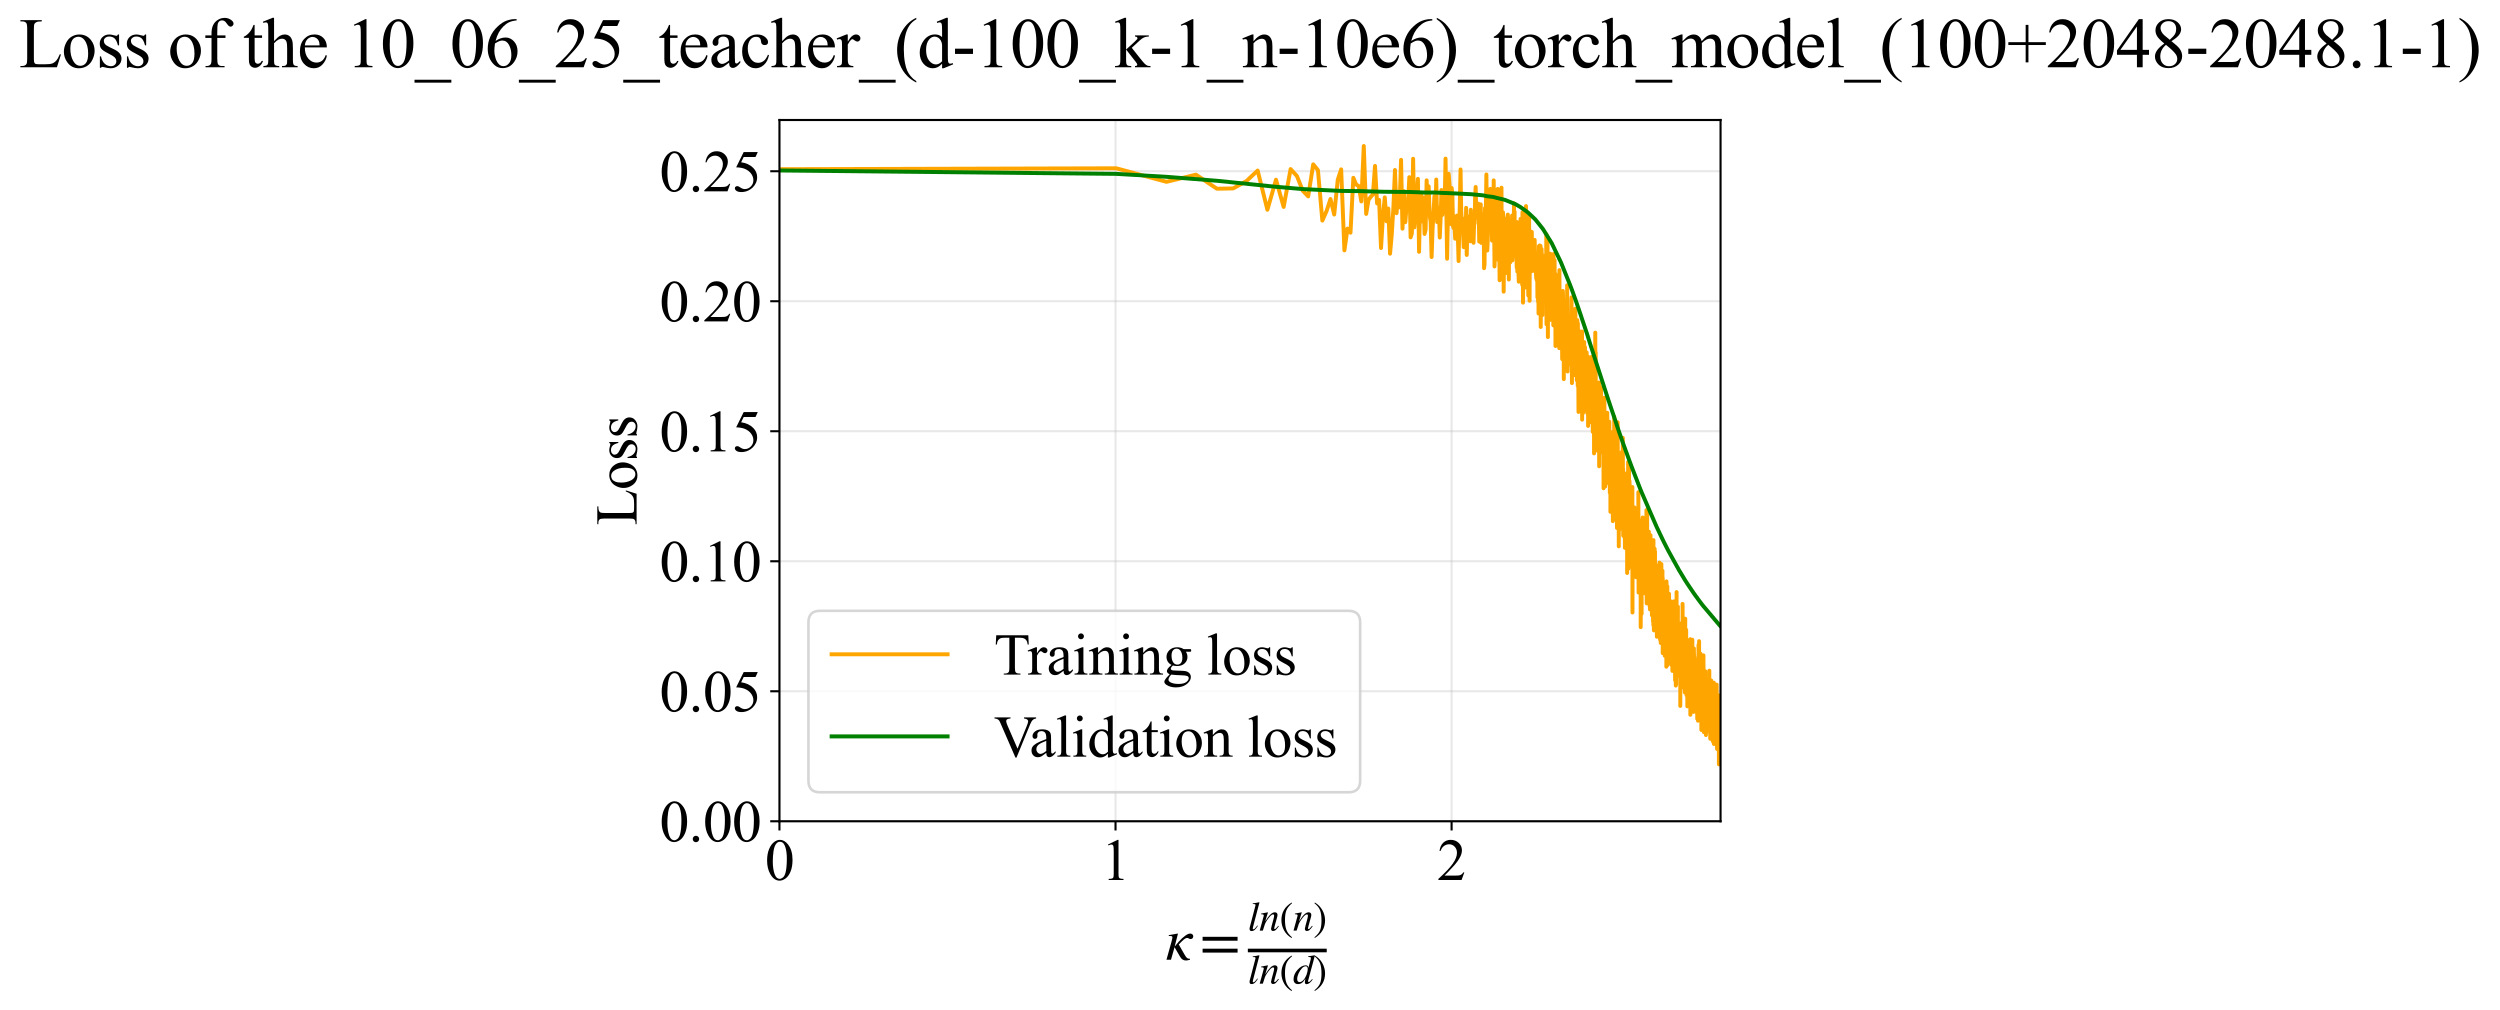 <?xml version="1.0" encoding="utf-8" standalone="no"?>
<!DOCTYPE svg PUBLIC "-//W3C//DTD SVG 1.1//EN"
  "http://www.w3.org/Graphics/SVG/1.1/DTD/svg11.dtd">
<svg xmlns:xlink="http://www.w3.org/1999/xlink" width="948.671pt" height="383.266pt" viewBox="0 0 948.671 383.266" xmlns="http://www.w3.org/2000/svg" version="1.1">
 <defs>
  <style type="text/css">*{stroke-linejoin: round; stroke-linecap: butt}</style>
 </defs>
 <g id="figure_1">
  <g id="patch_1">
   <path d="M -0 383.266 
L 948.671 383.266 
L 948.671 0 
L -0 0 
z
" style="fill: #ffffff"/>
  </g>
  <g id="axes_1">
   <g id="patch_2">
    <path d="M 295.776 311.644 
L 652.896 311.644 
L 652.896 45.532 
L 295.776 45.532 
z
" style="fill: #ffffff"/>
   </g>
   <g id="matplotlib.axis_1">
    <g id="xtick_1">
     <g id="line2d_1">
      <path d="M 295.776 311.644 
L 295.776 45.532 
" clip-path="url(#p91903f1063)" style="fill: none; stroke: #b0b0b0; stroke-opacity: 0.3; stroke-width: 0.8; stroke-linecap: square"/>
     </g>
     <g id="line2d_2">
      <defs>
       <path id="mbb6714a835" d="M 0 0 
L 0 3.5 
" style="stroke: #000000; stroke-width: 0.8"/>
      </defs>
      <g>
       <use xlink:href="#mbb6714a835" x="295.776" y="311.644" style="stroke: #000000; stroke-width: 0.8"/>
      </g>
     </g>
     <g id="text_1">
      <!-- 0 -->
      <g transform="translate(290.276 333.92) scale(0.22 -0.22)">
       <defs>
        <path id="TimesNewRomanPSMT-30" d="M 231 2094 
Q 231 2819 450 3342 
Q 669 3866 1031 4122 
Q 1313 4325 1613 4325 
Q 2100 4325 2488 3828 
Q 2972 3213 2972 2159 
Q 2972 1422 2759 906 
Q 2547 391 2217 158 
Q 1888 -75 1581 -75 
Q 975 -75 572 641 
Q 231 1244 231 2094 
z
M 844 2016 
Q 844 1141 1059 588 
Q 1238 122 1591 122 
Q 1759 122 1940 273 
Q 2122 425 2216 781 
Q 2359 1319 2359 2297 
Q 2359 3022 2209 3506 
Q 2097 3866 1919 4016 
Q 1791 4119 1609 4119 
Q 1397 4119 1231 3928 
Q 1006 3669 925 3112 
Q 844 2556 844 2016 
z
" transform="scale(0.016)"/>
       </defs>
       <use xlink:href="#TimesNewRomanPSMT-30"/>
      </g>
     </g>
    </g>
    <g id="xtick_2">
     <g id="line2d_3">
      <path d="M 423.306 311.644 
L 423.306 45.532 
" clip-path="url(#p91903f1063)" style="fill: none; stroke: #b0b0b0; stroke-opacity: 0.3; stroke-width: 0.8; stroke-linecap: square"/>
     </g>
     <g id="line2d_4">
      <g>
       <use xlink:href="#mbb6714a835" x="423.306" y="311.644" style="stroke: #000000; stroke-width: 0.8"/>
      </g>
     </g>
     <g id="text_2">
      <!-- 1 -->
      <g transform="translate(417.806 333.92) scale(0.22 -0.22)">
       <defs>
        <path id="TimesNewRomanPSMT-31" d="M 750 3822 
L 1781 4325 
L 1884 4325 
L 1884 747 
Q 1884 391 1914 303 
Q 1944 216 2037 169 
Q 2131 122 2419 116 
L 2419 0 
L 825 0 
L 825 116 
Q 1125 122 1212 167 
Q 1300 213 1334 289 
Q 1369 366 1369 747 
L 1369 3034 
Q 1369 3497 1338 3628 
Q 1316 3728 1258 3775 
Q 1200 3822 1119 3822 
Q 1003 3822 797 3725 
L 750 3822 
z
" transform="scale(0.016)"/>
       </defs>
       <use xlink:href="#TimesNewRomanPSMT-31"/>
      </g>
     </g>
    </g>
    <g id="xtick_3">
     <g id="line2d_5">
      <path d="M 550.837 311.644 
L 550.837 45.532 
" clip-path="url(#p91903f1063)" style="fill: none; stroke: #b0b0b0; stroke-opacity: 0.3; stroke-width: 0.8; stroke-linecap: square"/>
     </g>
     <g id="line2d_6">
      <g>
       <use xlink:href="#mbb6714a835" x="550.837" y="311.644" style="stroke: #000000; stroke-width: 0.8"/>
      </g>
     </g>
     <g id="text_3">
      <!-- 2 -->
      <g transform="translate(545.337 333.92) scale(0.22 -0.22)">
       <defs>
        <path id="TimesNewRomanPSMT-32" d="M 2934 816 
L 2638 0 
L 138 0 
L 138 116 
Q 1241 1122 1691 1759 
Q 2141 2397 2141 2925 
Q 2141 3328 1894 3587 
Q 1647 3847 1303 3847 
Q 991 3847 742 3664 
Q 494 3481 375 3128 
L 259 3128 
Q 338 3706 661 4015 
Q 984 4325 1469 4325 
Q 1984 4325 2329 3994 
Q 2675 3663 2675 3213 
Q 2675 2891 2525 2569 
Q 2294 2063 1775 1497 
Q 997 647 803 472 
L 1909 472 
Q 2247 472 2383 497 
Q 2519 522 2628 598 
Q 2738 675 2819 816 
L 2934 816 
z
" transform="scale(0.016)"/>
       </defs>
       <use xlink:href="#TimesNewRomanPSMT-32"/>
      </g>
     </g>
    </g>
    <g id="text_4">
     <!-- $\kappa  = \frac{ln(n)}{ln(d)}$ -->
     <g transform="translate(442.326 364.186) scale(0.22 -0.22)">
      <defs>
       <path id="STIXGeneral-Italic-3ba" d="M 979 1440 
L 998 1446 
Q 1850 2541 2464 2790 
Q 2547 2822 2630 2822 
Q 2797 2822 2886 2736 
Q 2976 2650 2976 2522 
Q 2976 2387 2893 2307 
Q 2810 2227 2682 2227 
Q 2605 2227 2502 2288 
Q 2400 2349 2336 2349 
Q 2170 2349 1990 2205 
Q 1811 2061 1414 1645 
L 2042 544 
Q 2202 262 2310 182 
Q 2419 102 2624 102 
L 2624 0 
Q 2374 -83 2182 -83 
Q 1786 -83 1555 326 
L 960 1350 
L 576 0 
L 90 0 
L 640 1978 
Q 730 2317 730 2406 
Q 730 2560 518 2560 
L 339 2560 
L 339 2650 
Q 678 2694 1306 2822 
L 1325 2803 
L 979 1440 
z
" transform="scale(0.016)"/>
       <path id="STIXGeneral-Regular-3d" d="M 4077 2048 
L 307 2048 
L 307 2470 
L 4077 2470 
L 4077 2048 
z
M 4077 768 
L 307 768 
L 307 1190 
L 4077 1190 
L 4077 768 
z
" transform="scale(0.016)"/>
       <path id="STIXGeneral-Italic-6c" d="M 1786 4339 
L 806 595 
Q 755 410 755 320 
Q 755 205 864 205 
Q 1037 205 1293 570 
L 1453 794 
L 1542 730 
Q 1254 275 1046 102 
Q 838 -70 576 -70 
Q 262 -70 262 288 
Q 262 397 288 480 
L 1165 3834 
Q 1184 3898 1184 3955 
Q 1184 4096 870 4096 
L 755 4096 
L 755 4198 
Q 1203 4250 1747 4371 
L 1786 4339 
z
" transform="scale(0.016)"/>
       <path id="STIXGeneral-Italic-6e" d="M 2944 749 
L 3034 666 
Q 2707 218 2534 80 
Q 2362 -58 2138 -58 
Q 2010 -58 1923 28 
Q 1837 115 1837 288 
Q 1837 390 1939 768 
L 2221 1805 
Q 2310 2150 2310 2310 
Q 2310 2496 2157 2496 
Q 1971 2496 1750 2275 
Q 1530 2054 1210 1587 
Q 998 1274 899 1024 
Q 800 774 570 0 
L 90 0 
L 704 2240 
Q 717 2304 717 2349 
Q 717 2445 630 2480 
Q 544 2515 301 2522 
L 301 2624 
Q 550 2675 857 2729 
Q 1165 2784 1338 2822 
L 1363 2810 
L 934 1414 
Q 1408 2170 1753 2496 
Q 2099 2822 2413 2822 
Q 2611 2822 2720 2716 
Q 2829 2611 2829 2432 
Q 2829 2272 2765 2048 
L 2406 749 
Q 2317 429 2317 358 
Q 2317 243 2419 243 
Q 2541 243 2810 582 
Q 2854 634 2944 749 
z
" transform="scale(0.016)"/>
       <path id="STIXGeneral-Regular-28" d="M 1946 -1030 
L 1869 -1133 
Q 1126 -710 716 32 
Q 307 774 307 1613 
Q 307 3386 1888 4326 
L 1946 4224 
Q 1293 3667 1075 3126 
Q 858 2586 858 1632 
Q 858 685 1082 96 
Q 1306 -493 1946 -1030 
z
" transform="scale(0.016)"/>
       <path id="STIXGeneral-Regular-29" d="M 186 4224 
L 262 4326 
Q 992 3891 1408 3148 
Q 1824 2406 1824 1581 
Q 1824 -166 243 -1133 
L 186 -1030 
Q 845 -486 1059 54 
Q 1274 595 1274 1562 
Q 1274 2534 1059 3120 
Q 845 3706 186 4224 
z
" transform="scale(0.016)"/>
       <path id="STIXGeneral-Italic-64" d="M 3334 4371 
L 3373 4333 
L 3123 3360 
L 2739 1958 
Q 2323 429 2323 384 
Q 2323 256 2438 256 
Q 2522 256 2614 336 
Q 2707 416 2963 710 
L 3040 646 
Q 2547 -83 2099 -83 
Q 1978 -83 1907 -6 
Q 1837 70 1837 205 
Q 1837 397 1920 774 
Q 1645 307 1379 118 
Q 1114 -70 781 -70 
Q 461 -70 278 125 
Q 96 320 96 678 
Q 96 1440 713 2131 
Q 1331 2822 1965 2822 
Q 2163 2822 2256 2732 
Q 2349 2643 2381 2451 
L 2387 2451 
L 2675 3494 
Q 2765 3808 2765 3949 
Q 2765 4051 2694 4076 
Q 2624 4102 2355 4115 
L 2355 4224 
Q 2848 4269 3334 4371 
z
M 2278 2310 
Q 2278 2477 2185 2576 
Q 2093 2675 1978 2675 
Q 1677 2675 1395 2381 
Q 1075 2042 864 1571 
Q 653 1101 653 704 
Q 653 486 752 361 
Q 851 237 1024 237 
Q 1312 237 1606 550 
Q 1901 864 2089 1350 
Q 2278 1837 2278 2310 
z
" transform="scale(0.016)"/>
      </defs>
      <use xlink:href="#STIXGeneral-Italic-3ba" transform="translate(0 0.003)"/>
      <use xlink:href="#STIXGeneral-Regular-3d" transform="translate(58.84 0.003)"/>
      <use xlink:href="#STIXGeneral-Italic-6c" transform="translate(141.78 50.192) scale(0.7)"/>
      <use xlink:href="#STIXGeneral-Italic-6e" transform="translate(161.24 50.192) scale(0.7)"/>
      <use xlink:href="#STIXGeneral-Regular-28" transform="translate(196.24 50.192) scale(0.7)"/>
      <use xlink:href="#STIXGeneral-Italic-6e" transform="translate(219.55 50.192) scale(0.7)"/>
      <use xlink:href="#STIXGeneral-Regular-29" transform="translate(254.55 50.192) scale(0.7)"/>
      <use xlink:href="#STIXGeneral-Italic-6c" transform="translate(141.78 -41.258) scale(0.7)"/>
      <use xlink:href="#STIXGeneral-Italic-6e" transform="translate(161.24 -41.258) scale(0.7)"/>
      <use xlink:href="#STIXGeneral-Regular-28" transform="translate(196.24 -41.258) scale(0.7)"/>
      <use xlink:href="#STIXGeneral-Italic-64" transform="translate(219.55 -41.258) scale(0.7)"/>
      <use xlink:href="#STIXGeneral-Regular-29" transform="translate(254.55 -41.258) scale(0.7)"/>
      <path d="M 141.78 12.8 
L 141.78 19.05 
L 277.86 19.05 
L 277.86 12.8 
L 141.78 12.8 
z
"/>
     </g>
    </g>
   </g>
   <g id="matplotlib.axis_2">
    <g id="ytick_1">
     <g id="line2d_7">
      <path d="M 295.776 311.644 
L 652.896 311.644 
" clip-path="url(#p91903f1063)" style="fill: none; stroke: #b0b0b0; stroke-opacity: 0.3; stroke-width: 0.8; stroke-linecap: square"/>
     </g>
     <g id="line2d_8">
      <defs>
       <path id="mefd8d44b1d" d="M 0 0 
L -3.5 0 
" style="stroke: #000000; stroke-width: 0.8"/>
      </defs>
      <g>
       <use xlink:href="#mefd8d44b1d" x="295.776" y="311.644" style="stroke: #000000; stroke-width: 0.8"/>
      </g>
     </g>
     <g id="text_5">
      <!-- 0.00 -->
      <g transform="translate(250.276 319.282) scale(0.22 -0.22)">
       <defs>
        <path id="TimesNewRomanPSMT-2e" d="M 800 606 
Q 947 606 1047 504 
Q 1147 403 1147 259 
Q 1147 116 1045 14 
Q 944 -88 800 -88 
Q 656 -88 554 14 
Q 453 116 453 259 
Q 453 406 554 506 
Q 656 606 800 606 
z
" transform="scale(0.016)"/>
       </defs>
       <use xlink:href="#TimesNewRomanPSMT-30"/>
       <use xlink:href="#TimesNewRomanPSMT-2e" transform="translate(50 0)"/>
       <use xlink:href="#TimesNewRomanPSMT-30" transform="translate(75 0)"/>
       <use xlink:href="#TimesNewRomanPSMT-30" transform="translate(125 0)"/>
      </g>
     </g>
    </g>
    <g id="ytick_2">
     <g id="line2d_9">
      <path d="M 295.776 262.31 
L 652.896 262.31 
" clip-path="url(#p91903f1063)" style="fill: none; stroke: #b0b0b0; stroke-opacity: 0.3; stroke-width: 0.8; stroke-linecap: square"/>
     </g>
     <g id="line2d_10">
      <g>
       <use xlink:href="#mefd8d44b1d" x="295.776" y="262.31" style="stroke: #000000; stroke-width: 0.8"/>
      </g>
     </g>
     <g id="text_6">
      <!-- 0.05 -->
      <g transform="translate(250.276 269.948) scale(0.22 -0.22)">
       <defs>
        <path id="TimesNewRomanPSMT-35" d="M 2778 4238 
L 2534 3706 
L 1259 3706 
L 981 3138 
Q 1809 3016 2294 2522 
Q 2709 2097 2709 1522 
Q 2709 1188 2573 903 
Q 2438 619 2231 419 
Q 2025 219 1772 97 
Q 1413 -75 1034 -75 
Q 653 -75 479 54 
Q 306 184 306 341 
Q 306 428 378 495 
Q 450 563 559 563 
Q 641 563 702 538 
Q 763 513 909 409 
Q 1144 247 1384 247 
Q 1750 247 2026 523 
Q 2303 800 2303 1197 
Q 2303 1581 2056 1914 
Q 1809 2247 1375 2428 
Q 1034 2569 447 2591 
L 1259 4238 
L 2778 4238 
z
" transform="scale(0.016)"/>
       </defs>
       <use xlink:href="#TimesNewRomanPSMT-30"/>
       <use xlink:href="#TimesNewRomanPSMT-2e" transform="translate(50 0)"/>
       <use xlink:href="#TimesNewRomanPSMT-30" transform="translate(75 0)"/>
       <use xlink:href="#TimesNewRomanPSMT-35" transform="translate(125 0)"/>
      </g>
     </g>
    </g>
    <g id="ytick_3">
     <g id="line2d_11">
      <path d="M 295.776 212.977 
L 652.896 212.977 
" clip-path="url(#p91903f1063)" style="fill: none; stroke: #b0b0b0; stroke-opacity: 0.3; stroke-width: 0.8; stroke-linecap: square"/>
     </g>
     <g id="line2d_12">
      <g>
       <use xlink:href="#mefd8d44b1d" x="295.776" y="212.977" style="stroke: #000000; stroke-width: 0.8"/>
      </g>
     </g>
     <g id="text_7">
      <!-- 0.10 -->
      <g transform="translate(250.276 220.615) scale(0.22 -0.22)">
       <use xlink:href="#TimesNewRomanPSMT-30"/>
       <use xlink:href="#TimesNewRomanPSMT-2e" transform="translate(50 0)"/>
       <use xlink:href="#TimesNewRomanPSMT-31" transform="translate(75 0)"/>
       <use xlink:href="#TimesNewRomanPSMT-30" transform="translate(125 0)"/>
      </g>
     </g>
    </g>
    <g id="ytick_4">
     <g id="line2d_13">
      <path d="M 295.776 163.643 
L 652.896 163.643 
" clip-path="url(#p91903f1063)" style="fill: none; stroke: #b0b0b0; stroke-opacity: 0.3; stroke-width: 0.8; stroke-linecap: square"/>
     </g>
     <g id="line2d_14">
      <g>
       <use xlink:href="#mefd8d44b1d" x="295.776" y="163.643" style="stroke: #000000; stroke-width: 0.8"/>
      </g>
     </g>
     <g id="text_8">
      <!-- 0.15 -->
      <g transform="translate(250.276 171.281) scale(0.22 -0.22)">
       <use xlink:href="#TimesNewRomanPSMT-30"/>
       <use xlink:href="#TimesNewRomanPSMT-2e" transform="translate(50 0)"/>
       <use xlink:href="#TimesNewRomanPSMT-31" transform="translate(75 0)"/>
       <use xlink:href="#TimesNewRomanPSMT-35" transform="translate(125 0)"/>
      </g>
     </g>
    </g>
    <g id="ytick_5">
     <g id="line2d_15">
      <path d="M 295.776 114.31 
L 652.896 114.31 
" clip-path="url(#p91903f1063)" style="fill: none; stroke: #b0b0b0; stroke-opacity: 0.3; stroke-width: 0.8; stroke-linecap: square"/>
     </g>
     <g id="line2d_16">
      <g>
       <use xlink:href="#mefd8d44b1d" x="295.776" y="114.31" style="stroke: #000000; stroke-width: 0.8"/>
      </g>
     </g>
     <g id="text_9">
      <!-- 0.20 -->
      <g transform="translate(250.276 121.948) scale(0.22 -0.22)">
       <use xlink:href="#TimesNewRomanPSMT-30"/>
       <use xlink:href="#TimesNewRomanPSMT-2e" transform="translate(50 0)"/>
       <use xlink:href="#TimesNewRomanPSMT-32" transform="translate(75 0)"/>
       <use xlink:href="#TimesNewRomanPSMT-30" transform="translate(125 0)"/>
      </g>
     </g>
    </g>
    <g id="ytick_6">
     <g id="line2d_17">
      <path d="M 295.776 64.976 
L 652.896 64.976 
" clip-path="url(#p91903f1063)" style="fill: none; stroke: #b0b0b0; stroke-opacity: 0.3; stroke-width: 0.8; stroke-linecap: square"/>
     </g>
     <g id="line2d_18">
      <g>
       <use xlink:href="#mefd8d44b1d" x="295.776" y="64.976" style="stroke: #000000; stroke-width: 0.8"/>
      </g>
     </g>
     <g id="text_10">
      <!-- 0.25 -->
      <g transform="translate(250.276 72.614) scale(0.22 -0.22)">
       <use xlink:href="#TimesNewRomanPSMT-30"/>
       <use xlink:href="#TimesNewRomanPSMT-2e" transform="translate(50 0)"/>
       <use xlink:href="#TimesNewRomanPSMT-32" transform="translate(75 0)"/>
       <use xlink:href="#TimesNewRomanPSMT-35" transform="translate(125 0)"/>
      </g>
     </g>
    </g>
    <g id="text_11">
     <!-- Loss -->
     <g transform="translate(241.57 199.369) rotate(-90) scale(0.22 -0.22)">
      <defs>
       <path id="TimesNewRomanPSMT-4c" d="M 3669 1172 
L 3772 1150 
L 3409 0 
L 128 0 
L 128 116 
L 288 116 
Q 556 116 672 291 
Q 738 391 738 753 
L 738 3488 
Q 738 3884 650 3984 
Q 528 4122 288 4122 
L 128 4122 
L 128 4238 
L 2047 4238 
L 2047 4122 
Q 1709 4125 1573 4059 
Q 1438 3994 1388 3894 
Q 1338 3794 1338 3416 
L 1338 753 
Q 1338 494 1388 397 
Q 1425 331 1503 300 
Q 1581 269 1991 269 
L 2300 269 
Q 2788 269 2984 341 
Q 3181 413 3343 595 
Q 3506 778 3669 1172 
z
" transform="scale(0.016)"/>
       <path id="TimesNewRomanPSMT-6f" d="M 1600 2947 
Q 2250 2947 2644 2453 
Q 2978 2031 2978 1484 
Q 2978 1100 2793 706 
Q 2609 313 2286 112 
Q 1963 -88 1566 -88 
Q 919 -88 538 428 
Q 216 863 216 1403 
Q 216 1797 411 2186 
Q 606 2575 925 2761 
Q 1244 2947 1600 2947 
z
M 1503 2744 
Q 1338 2744 1170 2645 
Q 1003 2547 900 2300 
Q 797 2053 797 1666 
Q 797 1041 1045 587 
Q 1294 134 1700 134 
Q 2003 134 2200 384 
Q 2397 634 2397 1244 
Q 2397 2006 2069 2444 
Q 1847 2744 1503 2744 
z
" transform="scale(0.016)"/>
       <path id="TimesNewRomanPSMT-73" d="M 2050 2947 
L 2050 1972 
L 1947 1972 
Q 1828 2431 1642 2597 
Q 1456 2763 1169 2763 
Q 950 2763 815 2647 
Q 681 2531 681 2391 
Q 681 2216 781 2091 
Q 878 1963 1175 1819 
L 1631 1597 
Q 2266 1288 2266 781 
Q 2266 391 1970 151 
Q 1675 -88 1309 -88 
Q 1047 -88 709 6 
Q 606 38 541 38 
Q 469 38 428 -44 
L 325 -44 
L 325 978 
L 428 978 
Q 516 541 762 319 
Q 1009 97 1316 97 
Q 1531 97 1667 223 
Q 1803 350 1803 528 
Q 1803 744 1651 891 
Q 1500 1038 1047 1263 
Q 594 1488 453 1669 
Q 313 1847 313 2119 
Q 313 2472 555 2709 
Q 797 2947 1181 2947 
Q 1350 2947 1591 2875 
Q 1750 2828 1803 2828 
Q 1853 2828 1881 2850 
Q 1909 2872 1947 2947 
L 2050 2947 
z
" transform="scale(0.016)"/>
      </defs>
      <use xlink:href="#TimesNewRomanPSMT-4c"/>
      <use xlink:href="#TimesNewRomanPSMT-6f" transform="translate(61.084 0)"/>
      <use xlink:href="#TimesNewRomanPSMT-73" transform="translate(111.084 0)"/>
      <use xlink:href="#TimesNewRomanPSMT-73" transform="translate(150 0)"/>
     </g>
    </g>
   </g>
   <g id="line2d_19">
    <path d="M 295.776 64.211 
L 423.589 63.861 
L 442.646 68.993 
L 453.829 66.278 
L 461.773 71.612 
L 467.938 71.502 
L 472.978 68.72 
L 477.241 64.723 
L 480.934 79.601 
L 484.191 68.185 
L 487.106 78.523 
L 489.743 64.161 
L 492.151 66.818 
L 494.365 72.381 
L 496.416 74.524 
L 498.325 62.366 
L 500.112 64.552 
L 501.789 83.71 
L 503.371 80.134 
L 504.868 75.523 
L 506.288 81.407 
L 507.638 68.2 
L 508.926 64.267 
L 510.156 95.012 
L 511.334 86.749 
L 512.464 88.295 
L 513.55 67.47 
L 514.595 69.999 
L 515.601 70.621 
L 516.573 76.437 
L 517.511 55.398 
L 518.419 81.174 
L 519.298 75.895 
L 520.15 74.684 
L 520.976 73.812 
L 521.779 62.962 
L 522.559 77.186 
L 523.317 75.867 
L 524.056 94.121 
L 524.775 82.011 
L 525.476 74.891 
L 526.16 83.974 
L 526.827 79.136 
L 527.478 96.273 
L 528.115 89.117 
L 528.737 79.005 
L 529.345 64.504 
L 529.941 80.907 
L 530.524 74.6 
L 531.095 78.681 
L 531.654 60.656 
L 532.202 86.768 
L 532.74 72.535 
L 533.267 84.307 
L 533.785 77.809 
L 534.293 77.407 
L 534.792 67.241 
L 535.282 90.079 
L 535.763 88.532 
L 536.237 60.247 
L 536.702 86.286 
L 538.053 67.866 
L 538.489 95.557 
L 538.918 75.09 
L 539.341 73.307 
L 539.757 84.021 
L 540.168 75.013 
L 540.572 88.776 
L 540.97 87.161 
L 541.363 68.434 
L 541.75 77.389 
L 542.132 70.699 
L 542.509 81.753 
L 542.881 84.101 
L 543.247 97.542 
L 543.609 87.071 
L 544.319 74.449 
L 544.668 81.921 
L 545.012 68.128 
L 545.351 84.271 
L 545.687 78.718 
L 546.019 79.145 
L 546.346 90.149 
L 546.67 82.819 
L 546.99 72.105 
L 547.307 81.543 
L 547.929 76.48 
L 548.235 75.573 
L 548.538 60.192 
L 549.133 98.184 
L 549.716 65.936 
L 550.287 73.526 
L 550.568 85.014 
L 550.847 71.328 
L 551.122 73.614 
L 551.395 85.972 
L 551.665 86.59 
L 551.933 85.964 
L 552.198 90.592 
L 552.46 82.047 
L 552.72 87.74 
L 552.978 81.79 
L 553.486 99.064 
L 554.231 64.312 
L 554.475 80.052 
L 554.717 84.387 
L 554.956 82.833 
L 555.43 93.8 
L 555.663 92.951 
L 555.895 84.904 
L 556.125 92.911 
L 556.353 78.858 
L 556.579 96.749 
L 556.803 87.913 
L 557.025 87.875 
L 557.246 82.15 
L 557.465 90.309 
L 557.682 89.849 
L 557.898 91.551 
L 558.112 79.595 
L 558.324 89.744 
L 558.534 82.123 
L 558.743 83.867 
L 558.951 83.107 
L 559.157 92.13 
L 559.361 85.324 
L 559.564 84.693 
L 559.765 74.657 
L 559.965 70.95 
L 560.164 78.62 
L 560.361 79.76 
L 560.556 82.652 
L 560.751 81.413 
L 560.944 77.259 
L 561.135 81.461 
L 561.326 91.684 
L 561.515 91.164 
L 561.702 78.767 
L 561.889 77.54 
L 562.074 92.16 
L 562.258 86.273 
L 562.441 91.648 
L 562.622 81.866 
L 562.803 90.271 
L 562.982 81.164 
L 563.16 101.78 
L 563.337 100.259 
L 563.513 78.955 
L 563.688 83.105 
L 563.861 77.972 
L 564.034 66.214 
L 564.376 95.058 
L 564.545 91.325 
L 564.713 81.417 
L 564.881 82.419 
L 565.047 79.212 
L 565.212 82.919 
L 565.377 79.655 
L 565.54 71.657 
L 565.864 87.059 
L 566.024 85.178 
L 566.184 91.309 
L 566.343 86.113 
L 566.501 85.676 
L 566.657 82.031 
L 566.813 68.446 
L 567.123 101.117 
L 567.429 92.269 
L 567.581 96.488 
L 567.882 82.934 
L 568.179 90.04 
L 568.327 71.69 
L 568.474 98.568 
L 568.62 97.496 
L 568.765 76.867 
L 569.054 106.333 
L 569.339 85.873 
L 569.622 90.771 
L 569.762 71.218 
L 569.902 105.917 
L 570.04 83.401 
L 570.179 87.858 
L 570.316 80.562 
L 570.453 82.132 
L 570.589 110.672 
L 570.859 82.879 
L 570.993 88.963 
L 571.126 85.621 
L 571.259 89.863 
L 571.391 103.623 
L 571.654 97.703 
L 571.784 87.353 
L 571.914 93.079 
L 572.172 81.426 
L 572.427 85.515 
L 572.554 106.066 
L 572.68 86.965 
L 572.805 86.715 
L 573.055 99.581 
L 573.179 83.799 
L 573.425 91.621 
L 573.547 86.619 
L 573.669 92.817 
L 573.79 81.792 
L 573.911 98.823 
L 574.15 89.489 
L 574.269 96.163 
L 574.388 92.644 
L 574.506 77.128 
L 574.624 94.629 
L 574.741 80.308 
L 574.857 96.869 
L 574.974 89.913 
L 575.089 97.37 
L 575.204 84.459 
L 575.319 85.561 
L 575.547 101.533 
L 575.66 84.286 
L 575.773 103.039 
L 575.885 96.094 
L 575.997 96.87 
L 576.33 106.895 
L 576.44 89.17 
L 576.55 105.115 
L 576.659 85.754 
L 576.768 98.829 
L 576.984 83.067 
L 577.092 83.314 
L 577.306 100.538 
L 577.412 90.979 
L 577.623 108.065 
L 577.729 80.541 
L 577.937 114.84 
L 578.145 95.028 
L 578.248 89.152 
L 578.351 91.93 
L 578.453 101.671 
L 578.555 81.694 
L 578.657 89.673 
L 578.758 109.112 
L 579.06 78.196 
L 579.259 93.353 
L 579.358 90.439 
L 579.457 100.919 
L 579.555 99.905 
L 579.653 90.661 
L 579.945 112.123 
L 580.234 81.838 
L 580.425 114.125 
L 580.52 91.865 
L 580.615 100.809 
L 580.709 100.643 
L 580.897 95.832 
L 580.99 87.91 
L 581.083 102.98 
L 581.268 88.013 
L 581.361 100.128 
L 581.452 95.209 
L 581.544 102.691 
L 581.635 102.455 
L 581.726 101.127 
L 581.817 96.345 
L 581.907 102.761 
L 582.087 98.091 
L 582.176 92.809 
L 582.266 95.415 
L 582.355 91.047 
L 582.532 98.668 
L 582.62 100.379 
L 582.707 97.957 
L 582.882 104.369 
L 582.969 105.731 
L 583.056 96.09 
L 583.142 106.322 
L 583.228 97.575 
L 583.314 100.997 
L 583.4 112.862 
L 583.485 108.358 
L 583.57 110.038 
L 583.655 114.498 
L 583.739 102.389 
L 583.824 118.967 
L 583.992 93.359 
L 584.075 107.081 
L 584.241 93.141 
L 584.324 112.242 
L 584.489 98.089 
L 584.571 93.275 
L 584.653 124.073 
L 584.816 107.099 
L 584.897 107.575 
L 584.978 94.517 
L 585.058 98.041 
L 585.139 119.544 
L 585.219 96.81 
L 585.299 119.542 
L 585.458 96.912 
L 585.616 111.643 
L 585.774 98.418 
L 585.852 103.304 
L 585.93 98.813 
L 586.086 114.567 
L 586.317 99.421 
L 586.471 110.855 
L 586.547 107.909 
L 586.623 99.135 
L 586.699 107.415 
L 586.775 88.875 
L 586.851 123.048 
L 587.001 102.388 
L 587.151 113.884 
L 587.225 89.929 
L 587.374 127.906 
L 587.448 107.194 
L 587.522 111.959 
L 587.595 104.564 
L 587.668 106.582 
L 587.742 113.736 
L 587.815 110.008 
L 587.887 101.359 
L 587.96 115.863 
L 588.032 110.793 
L 588.105 102.59 
L 588.177 108.231 
L 588.248 96.254 
L 588.32 121.364 
L 588.391 105.838 
L 588.463 111.199 
L 588.534 116.492 
L 588.676 110.631 
L 588.746 110.804 
L 588.816 114.733 
L 588.887 113.181 
L 588.957 109.662 
L 589.166 120.519 
L 589.304 106.9 
L 589.442 123.441 
L 589.511 96.396 
L 589.579 103.44 
L 589.647 113.992 
L 589.715 111.165 
L 589.783 101.215 
L 589.851 123.725 
L 589.919 98.755 
L 589.986 120.356 
L 590.054 103.596 
L 590.121 107.565 
L 590.188 113.735 
L 590.254 131.306 
L 590.388 112.798 
L 590.454 124.433 
L 590.52 104.299 
L 590.586 111.549 
L 590.718 121.617 
L 590.783 120.859 
L 590.849 110.938 
L 590.914 117.583 
L 590.979 120.731 
L 591.044 110.479 
L 591.109 129.664 
L 591.173 112.972 
L 591.238 116.348 
L 591.302 116.341 
L 591.494 124.81 
L 591.558 118.478 
L 591.685 132.11 
L 591.748 102.516 
L 591.811 118.088 
L 591.874 123.816 
L 592.063 111.751 
L 592.187 120.193 
L 592.249 116.666 
L 592.311 122.555 
L 592.373 115.636 
L 592.435 119.219 
L 592.497 120.673 
L 592.558 111.211 
L 592.803 136.26 
L 592.924 113.162 
L 592.985 113.442 
L 593.045 110.405 
L 593.105 112.107 
L 593.285 123.009 
L 593.345 120.693 
L 593.405 143.869 
L 593.464 125.252 
L 593.524 115.354 
L 593.583 132.615 
L 593.642 122.892 
L 593.701 114.082 
L 593.76 118.581 
L 593.877 115.026 
L 593.994 132.66 
L 594.11 118.604 
L 594.168 125.074 
L 594.226 121.173 
L 594.342 123.345 
L 594.399 132.639 
L 594.456 126.669 
L 594.514 118.711 
L 594.571 137.973 
L 594.685 108.264 
L 594.855 140.97 
L 594.911 125.742 
L 594.968 138.759 
L 595.08 123.899 
L 595.136 136.707 
L 595.192 129.236 
L 595.248 122.473 
L 595.303 134.444 
L 595.359 122.032 
L 595.414 127.778 
L 595.47 128.006 
L 595.525 120.161 
L 595.635 137.95 
L 595.69 129.571 
L 595.745 120.901 
L 595.908 135.49 
L 596.071 121.074 
L 596.125 133.054 
L 596.287 116.239 
L 596.34 112.839 
L 596.5 145.364 
L 596.607 120.872 
L 596.66 123.512 
L 596.818 140.811 
L 596.871 129.761 
L 596.923 134.995 
L 596.976 141.992 
L 597.028 137.155 
L 597.184 123.527 
L 597.391 139.732 
L 597.443 124.491 
L 597.494 136.519 
L 597.546 142.339 
L 597.597 132.55 
L 597.648 133 
L 597.699 140.81 
L 597.75 131.651 
L 597.801 117.147 
L 597.852 133.119 
L 597.902 123.671 
L 597.953 131.952 
L 598.003 133.607 
L 598.054 122.502 
L 598.104 128.355 
L 598.154 135.657 
L 598.204 135.554 
L 598.254 126.117 
L 598.304 130.673 
L 598.354 144.294 
L 598.404 133.625 
L 598.454 138.045 
L 598.553 121.477 
L 598.701 146.353 
L 598.75 122.69 
L 598.799 128.191 
L 598.994 156.318 
L 599.14 141.069 
L 599.188 147.238 
L 599.236 125.636 
L 599.285 138.967 
L 599.429 131.026 
L 599.62 146.521 
L 599.667 143.474 
L 599.715 128.636 
L 599.762 135.115 
L 599.809 152.381 
L 599.857 139.792 
L 599.904 131.352 
L 599.951 133.975 
L 599.998 144.463 
L 600.045 132.811 
L 600.092 134.911 
L 600.232 145.532 
L 600.324 125.802 
L 600.371 159.251 
L 600.417 131.879 
L 600.555 147.568 
L 600.647 141.636 
L 600.739 156.692 
L 600.784 136.541 
L 600.83 141.661 
L 600.876 151.666 
L 600.921 143.149 
L 601.012 140.187 
L 601.057 146.966 
L 601.102 145.338 
L 601.147 129.805 
L 601.192 139.561 
L 601.327 152.108 
L 601.371 148.095 
L 601.416 145.583 
L 601.46 131.778 
L 601.505 155.604 
L 601.594 146.086 
L 601.638 136.053 
L 601.682 144.478 
L 601.726 146.093 
L 601.77 145.187 
L 601.814 134.263 
L 601.858 137.042 
L 601.99 153.709 
L 602.077 133.717 
L 602.12 136.654 
L 602.25 156.406 
L 602.294 137.081 
L 602.337 156.801 
L 602.466 147.15 
L 602.509 149.75 
L 602.552 135.284 
L 602.595 145.035 
L 602.637 161.62 
L 602.68 149.107 
L 602.722 141.564 
L 602.765 149.266 
L 602.807 149.406 
L 602.85 151.226 
L 602.892 159.901 
L 602.934 148.515 
L 602.976 148.953 
L 603.019 159.264 
L 603.061 152.047 
L 603.103 142.214 
L 603.186 144.799 
L 603.27 160.136 
L 603.312 142.772 
L 603.395 151.483 
L 603.436 160.206 
L 603.56 141.912 
L 603.684 157.764 
L 603.725 147.713 
L 603.766 158.736 
L 603.807 154.258 
L 603.848 152.366 
L 603.929 135.421 
L 603.97 156.392 
L 604.051 153.392 
L 604.092 158.786 
L 604.253 139.895 
L 604.414 163.892 
L 604.494 148.015 
L 604.534 162.592 
L 604.613 155.015 
L 604.772 144.341 
L 604.811 132.963 
L 604.851 150.417 
L 604.89 172.047 
L 604.929 151.391 
L 605.047 165.925 
L 605.086 144.657 
L 605.164 161.69 
L 605.358 126.22 
L 605.397 145.34 
L 605.435 148.601 
L 605.474 147.751 
L 605.512 133.757 
L 605.551 162.563 
L 605.627 154.276 
L 605.742 168.862 
L 605.818 150.134 
L 605.856 152.981 
L 605.97 163.577 
L 606.008 160.373 
L 606.046 159.643 
L 606.083 161.094 
L 606.121 170.985 
L 606.158 162.646 
L 606.196 148.833 
L 606.234 163.408 
L 606.271 153.166 
L 606.308 163.366 
L 606.346 148.454 
L 606.383 148.532 
L 606.42 168.398 
L 606.495 161.702 
L 606.532 167.906 
L 606.606 149.772 
L 606.643 156.685 
L 606.68 168.105 
L 606.716 146.305 
L 606.753 157.256 
L 606.79 145.142 
L 606.827 176.942 
L 606.9 165.376 
L 606.936 148.79 
L 607.009 155.033 
L 607.046 170.425 
L 607.082 154.365 
L 607.119 162.529 
L 607.155 159.736 
L 607.191 165.85 
L 607.227 158.748 
L 607.263 161.59 
L 607.299 162.962 
L 607.335 171.266 
L 607.371 154.646 
L 607.407 163.48 
L 607.443 169.425 
L 607.551 146.964 
L 607.586 155.063 
L 607.693 170.795 
L 607.729 163.163 
L 607.764 171.093 
L 607.8 164.121 
L 607.835 171.491 
L 607.87 163.194 
L 607.906 156.538 
L 607.941 169.032 
L 607.976 164.096 
L 608.011 169.212 
L 608.082 167.664 
L 608.117 167.392 
L 608.152 158.882 
L 608.187 170.947 
L 608.221 171.881 
L 608.256 169.888 
L 608.291 170.051 
L 608.395 158.043 
L 608.43 159.09 
L 608.499 185.283 
L 608.568 175.068 
L 608.602 174.314 
L 608.671 161.208 
L 608.705 182.1 
L 608.774 173.027 
L 608.808 150.941 
L 608.876 172.132 
L 608.91 177.386 
L 608.944 156.184 
L 609.012 177.227 
L 609.046 177.345 
L 609.08 166.066 
L 609.114 184.634 
L 609.147 176.273 
L 609.181 178.396 
L 609.215 158.546 
L 609.282 166.523 
L 609.349 182.658 
L 609.383 172.071 
L 609.416 168.89 
L 609.449 169.812 
L 609.483 179.728 
L 609.516 163.786 
L 609.549 178.311 
L 609.682 161.87 
L 609.616 178.644 
L 609.715 164.729 
L 609.748 169.013 
L 609.781 168.307 
L 609.847 179.282 
L 609.913 156.639 
L 609.978 173.688 
L 610.044 171.993 
L 610.076 169.431 
L 610.174 182.29 
L 610.206 168.027 
L 610.271 172.837 
L 610.304 180.325 
L 610.336 167.01 
L 610.368 165.557 
L 610.4 183.366 
L 610.465 173.438 
L 610.497 172.967 
L 610.529 167.486 
L 610.561 183.112 
L 610.593 165.953 
L 610.625 174.81 
L 610.657 174.715 
L 610.689 160.036 
L 610.753 175.278 
L 610.785 174.693 
L 610.816 175.282 
L 610.88 186.998 
L 610.911 165.053 
L 610.975 169.825 
L 611.006 179.124 
L 611.038 173.686 
L 611.069 164.48 
L 611.101 194.208 
L 611.164 169.735 
L 611.289 173.821 
L 611.32 169.971 
L 611.351 179.117 
L 611.382 174.773 
L 611.444 169.041 
L 611.475 170.941 
L 611.537 190.025 
L 611.568 168.532 
L 611.599 186.791 
L 611.63 164.006 
L 611.722 172.004 
L 611.753 184.979 
L 611.814 179.264 
L 611.845 172.033 
L 611.906 180.233 
L 611.937 183.349 
L 611.967 177.254 
L 611.998 175.037 
L 612.028 197.769 
L 612.089 182.309 
L 612.119 172.116 
L 612.149 194.807 
L 612.18 197.209 
L 612.3 166.43 
L 612.33 166.817 
L 612.39 193.433 
L 612.42 166.512 
L 612.45 168.454 
L 612.51 187.657 
L 612.54 158.077 
L 612.57 173.182 
L 612.659 169.244 
L 612.719 195.058 
L 612.807 172.065 
L 612.896 177.93 
L 612.925 175.608 
L 612.955 180.983 
L 612.984 186.063 
L 613.013 169.415 
L 613.043 186.188 
L 613.101 173.035 
L 613.131 173.28 
L 613.16 166.657 
L 613.189 185.138 
L 613.218 177.569 
L 613.305 188.015 
L 613.276 172.728 
L 613.334 187.025 
L 613.363 176.671 
L 613.392 181.442 
L 613.421 196 
L 613.479 177.715 
L 613.508 186.02 
L 613.565 181.572 
L 613.594 200.351 
L 613.68 187.675 
L 613.709 197.866 
L 613.737 173.421 
L 613.766 185.76 
L 613.851 160.253 
L 613.965 195.77 
L 614.078 176.778 
L 614.191 197.66 
L 614.219 180.969 
L 614.275 207.325 
L 614.303 184.152 
L 614.359 198.624 
L 614.387 187.697 
L 614.415 179.217 
L 614.443 200.887 
L 614.498 185.74 
L 614.554 179.434 
L 614.582 200.866 
L 614.665 186.727 
L 614.72 192.446 
L 614.747 190.664 
L 614.83 175.554 
L 614.912 176.502 
L 614.967 196.354 
L 615.049 189.489 
L 615.076 190.654 
L 615.212 171.674 
L 615.239 196.598 
L 615.32 188.001 
L 615.347 192.731 
L 615.401 188.552 
L 615.428 174.425 
L 615.455 189.092 
L 615.508 185.097 
L 615.589 199.425 
L 615.642 198.555 
L 615.749 179.215 
L 615.775 196.274 
L 615.802 166.148 
L 615.855 185.023 
L 615.908 200.669 
L 615.934 177.947 
L 615.96 203.206 
L 616.013 179.229 
L 616.039 203.399 
L 616.118 193.589 
L 616.144 193.96 
L 616.171 184.73 
L 616.223 186.562 
L 616.249 201.369 
L 616.327 187.474 
L 616.353 186.111 
L 616.379 190.055 
L 616.457 198.514 
L 616.431 186.172 
L 616.483 196.406 
L 616.535 192.358 
L 616.612 207.885 
L 616.664 205.896 
L 616.741 186.444 
L 616.766 202.224 
L 616.869 180.328 
L 616.919 195.963 
L 616.945 201.431 
L 616.97 184.739 
L 617.097 198.363 
L 617.148 196.178 
L 617.198 188.116 
L 617.249 194.628 
L 617.274 197.098 
L 617.299 194.653 
L 617.324 179.579 
L 617.399 195.097 
L 617.424 193.86 
L 617.449 217.431 
L 617.474 188.952 
L 617.524 199.417 
L 617.549 197.84 
L 617.574 185.108 
L 617.599 199.672 
L 617.649 188.249 
L 617.698 186.129 
L 617.748 201.434 
L 617.822 175.338 
L 617.871 189.729 
L 617.92 215.813 
L 617.969 195.776 
L 617.994 193.236 
L 618.018 197.881 
L 618.043 195.33 
L 618.116 211.636 
L 618.141 174.585 
L 618.214 200.051 
L 618.262 198.706 
L 618.311 205.308 
L 618.335 182.522 
L 618.407 184.505 
L 618.432 207.535 
L 618.528 206.379 
L 618.576 196.686 
L 618.648 201.366 
L 618.672 201.961 
L 618.743 200.496 
L 618.791 206.683 
L 618.815 187.282 
L 618.886 202.658 
L 618.91 204.868 
L 618.934 187.919 
L 619.004 207.095 
L 619.075 198.006 
L 619.099 214.93 
L 619.216 191.166 
L 619.31 208.608 
L 619.263 187.837 
L 619.333 204.039 
L 619.427 184.815 
L 619.473 232.419 
L 619.543 198.61 
L 619.612 209.835 
L 619.658 201.325 
L 619.704 198.507 
L 619.727 210.632 
L 619.75 198.239 
L 619.819 207.432 
L 619.842 198.963 
L 619.888 213.468 
L 619.934 199.802 
L 620.002 192.895 
L 620.071 218.838 
L 620.207 192.532 
L 620.229 212.779 
L 620.32 205.09 
L 620.342 203.94 
L 620.41 197.074 
L 620.454 212.111 
L 620.499 198.389 
L 620.589 201.71 
L 620.611 201.169 
L 620.633 193.528 
L 620.678 205.553 
L 620.7 198.951 
L 620.811 213.881 
L 620.877 200.294 
L 620.899 219.059 
L 620.943 202.271 
L 621.009 212.042 
L 621.031 209.45 
L 621.119 198.147 
L 621.097 213.387 
L 621.141 206.561 
L 621.163 208.871 
L 621.185 201.144 
L 621.207 200.412 
L 621.272 196.273 
L 621.337 212.185 
L 621.424 196.308 
L 621.446 206.718 
L 621.467 216.73 
L 621.532 200.035 
L 621.575 206.921 
L 621.64 217.861 
L 621.683 213.344 
L 621.704 186.765 
L 621.768 216.441 
L 621.79 224.859 
L 621.832 210.595 
L 621.896 202.99 
L 621.875 211.824 
L 621.917 211.507 
L 622.002 223.628 
L 622.108 199.51 
L 622.129 203.881 
L 622.235 201.035 
L 622.256 221.745 
L 622.298 197.504 
L 622.361 207.885 
L 622.381 217.033 
L 622.402 204.113 
L 622.444 209.72 
L 622.548 197.733 
L 622.59 237.988 
L 622.693 222.061 
L 622.735 204.14 
L 622.797 208.531 
L 622.858 202.163 
L 622.941 232.9 
L 622.982 204.404 
L 623.063 206.346 
L 623.084 206.061 
L 623.104 222.173 
L 623.124 202.629 
L 623.185 208.039 
L 623.226 214.624 
L 623.267 204.171 
L 623.368 214.902 
L 623.347 196.366 
L 623.388 213.129 
L 623.408 203.453 
L 623.428 218.264 
L 623.489 203.884 
L 623.529 222.783 
L 623.609 212.933 
L 623.629 213.775 
L 623.649 221.331 
L 623.669 212.313 
L 623.729 218.293 
L 623.749 210.65 
L 623.768 221.686 
L 623.828 218.989 
L 623.927 198.309 
L 624.006 205.478 
L 624.085 225.138 
L 624.105 221.797 
L 624.124 206.191 
L 624.183 222.588 
L 624.222 210.398 
L 624.261 224.56 
L 624.32 217.829 
L 624.339 207.688 
L 624.359 220.488 
L 624.417 209.851 
L 624.437 223.495 
L 624.534 221.561 
L 624.553 207.059 
L 624.65 209.773 
L 624.727 224.05 
L 624.746 209.766 
L 624.765 193.581 
L 624.822 216.146 
L 624.861 228.966 
L 624.88 210.348 
L 624.899 215.232 
L 624.918 207.849 
L 624.937 223.132 
L 624.994 212.038 
L 625.032 193.474 
L 625.108 225.735 
L 625.203 205.064 
L 625.222 216.706 
L 625.259 216.349 
L 625.316 219.013 
L 625.372 203.013 
L 625.447 225.897 
L 625.485 214.647 
L 625.541 205.182 
L 625.522 221.24 
L 625.578 215.328 
L 625.653 219.69 
L 625.671 215.197 
L 625.69 201.783 
L 625.764 226.26 
L 625.782 212.733 
L 625.801 213.746 
L 625.819 208.332 
L 625.838 222.68 
L 625.893 211.753 
L 625.985 229.982 
L 625.93 210.432 
L 626.022 217.557 
L 626.04 211.397 
L 626.058 224.83 
L 626.077 218.037 
L 626.095 231.235 
L 626.15 212.336 
L 626.186 223.772 
L 626.205 228.114 
L 626.223 214.032 
L 626.241 220.815 
L 626.314 203.087 
L 626.277 229.338 
L 626.332 226.607 
L 626.35 227.734 
L 626.458 206.581 
L 626.476 218.804 
L 626.495 219.017 
L 626.602 231.427 
L 626.567 213.991 
L 626.62 225.716 
L 626.656 213.418 
L 626.674 228.638 
L 626.71 218.765 
L 626.728 230.229 
L 626.764 213.362 
L 626.817 227.782 
L 626.853 233.483 
L 626.924 211.52 
L 627.03 232.443 
L 627.048 230.358 
L 627.101 215.894 
L 627.154 220.844 
L 627.242 216.011 
L 627.277 235.786 
L 627.312 217.762 
L 627.382 233.945 
L 627.399 237.225 
L 627.417 219.948 
L 627.434 204.954 
L 627.469 229.97 
L 627.521 208.489 
L 627.59 239.195 
L 627.642 226.238 
L 627.66 225.567 
L 627.729 214.31 
L 627.78 233.561 
L 627.866 235.048 
L 627.883 208.231 
L 628.003 231.204 
L 628.02 209.315 
L 628.037 238.971 
L 628.105 221.61 
L 628.258 235.37 
L 628.343 221.513 
L 628.359 223.554 
L 628.41 233.67 
L 628.393 221.054 
L 628.444 230.039 
L 628.46 214.78 
L 628.527 234.091 
L 628.544 233.451 
L 628.561 233.023 
L 628.578 221.556 
L 628.628 236.023 
L 628.661 226.286 
L 628.728 241.632 
L 628.694 218.929 
L 628.778 230.222 
L 628.794 214.63 
L 628.877 234.834 
L 628.943 219.859 
L 629.009 226.085 
L 629.042 236.597 
L 629.091 217.395 
L 629.108 230.556 
L 629.157 216.47 
L 629.173 234.106 
L 629.206 229.566 
L 629.222 237.815 
L 629.304 223.419 
L 629.32 216.44 
L 629.353 231.929 
L 629.385 231.497 
L 629.401 233.626 
L 629.418 215.792 
L 629.499 217.198 
L 629.515 236.689 
L 629.612 234.215 
L 629.676 241.637 
L 629.724 213.51 
L 629.756 236.009 
L 629.836 234.488 
L 629.884 224.796 
L 629.868 239.696 
L 629.932 239.03 
L 629.948 242.707 
L 629.964 242.542 
L 630.027 214.464 
L 630.075 233.525 
L 630.107 241.376 
L 630.122 216.347 
L 630.186 243.984 
L 630.217 231.671 
L 630.233 243.039 
L 630.249 224.156 
L 630.327 241.869 
L 630.437 214.061 
L 630.453 227.667 
L 630.515 236.558 
L 630.546 227.463 
L 630.577 232.212 
L 630.593 232.32 
L 630.639 238.653 
L 630.655 226.359 
L 630.671 223.382 
L 630.702 235.766 
L 630.717 229.641 
L 630.748 242.874 
L 630.825 231.938 
L 630.841 216.557 
L 630.917 238.524 
L 630.933 219.3 
L 630.948 247.851 
L 631.04 233.879 
L 631.071 240.508 
L 631.101 233.546 
L 631.132 235.346 
L 631.147 224.8 
L 631.223 237.956 
L 631.238 240.225 
L 631.254 227.832 
L 631.269 226.928 
L 631.375 245.213 
L 631.42 225.104 
L 631.48 234.305 
L 631.495 236.355 
L 631.525 229.613 
L 631.541 224.686 
L 631.571 238.673 
L 631.616 229.752 
L 631.72 248.854 
L 631.645 229.448 
L 631.735 245.681 
L 631.78 225.06 
L 631.854 231.983 
L 631.899 241.471 
L 631.914 223.694 
L 631.973 239.561 
L 632.002 222.211 
L 632.017 241.475 
L 632.091 231.472 
L 632.12 227.155 
L 632.223 245.261 
L 632.267 224.524 
L 632.326 252.998 
L 632.34 234.794 
L 632.384 220.618 
L 632.369 240.397 
L 632.442 233.965 
L 632.544 243.932 
L 632.486 229.546 
L 632.558 238.102 
L 632.573 231.959 
L 632.587 246.285 
L 632.66 241.83 
L 632.703 222.503 
L 632.688 243.98 
L 632.746 239.728 
L 632.76 252.387 
L 632.789 227.094 
L 632.861 249.938 
L 632.99 225.361 
L 633.118 244.981 
L 633.146 228.051 
L 633.174 248.076 
L 633.231 240.53 
L 633.245 249.924 
L 633.287 230.492 
L 633.33 238.869 
L 633.344 225.352 
L 633.386 251.366 
L 633.442 235.364 
L 633.498 231.447 
L 633.568 247.81 
L 633.61 233.795 
L 633.638 250.374 
L 633.693 240.415 
L 633.749 232.061 
L 633.791 246.94 
L 633.915 229.108 
L 634.011 248.856 
L 634.025 234.659 
L 634.121 251.245 
L 634.107 228.221 
L 634.135 244.563 
L 634.189 239.671 
L 634.162 247.912 
L 634.23 245.343 
L 634.299 252.342 
L 634.285 230.339 
L 634.312 241.199 
L 634.326 236.569 
L 634.339 247.49 
L 634.394 237.808 
L 634.434 250.605 
L 634.421 229.024 
L 634.502 237.799 
L 634.542 234.663 
L 634.623 254.59 
L 634.69 235.702 
L 634.757 237.433 
L 634.771 245.837 
L 634.784 229.127 
L 634.877 245.63 
L 634.891 233.383 
L 634.944 252.295 
L 634.984 244.555 
L 635.037 232.259 
L 635.023 248.58 
L 635.116 237.208 
L 635.129 252.738 
L 635.169 228.201 
L 635.221 235.589 
L 635.34 248.587 
L 635.353 239.616 
L 635.392 249.779 
L 635.444 245.712 
L 635.457 245.641 
L 635.548 232.288 
L 635.535 254.474 
L 635.561 238.161 
L 635.652 258.141 
L 635.678 244.317 
L 635.691 245.105 
L 635.704 245.091 
L 635.781 236.989 
L 635.73 246.996 
L 635.82 241.729 
L 635.884 234.472 
L 635.872 253.567 
L 635.897 249.051 
L 635.91 260.155 
L 635.961 239.076 
L 635.987 247.997 
L 636.038 259.724 
L 636.089 239.637 
L 636.178 255.104 
L 636.115 229.847 
L 636.191 239.925 
L 636.204 224.678 
L 636.229 247.09 
L 636.28 243.512 
L 636.292 255.429 
L 636.33 232.182 
L 636.381 237.983 
L 636.431 256.366 
L 636.419 237.233 
L 636.532 256.009 
L 636.557 232.489 
L 636.645 249.44 
L 636.707 230.212 
L 636.67 254.803 
L 636.757 238.663 
L 636.782 255.727 
L 636.844 237.445 
L 636.869 246.478 
L 636.955 253.546 
L 636.893 242.755 
L 636.968 247.679 
L 636.98 237.905 
L 637.005 255.27 
L 637.066 239.033 
L 637.128 255.308 
L 637.177 252.862 
L 637.189 241.621 
L 637.275 255.097 
L 637.287 244.521 
L 637.299 252.257 
L 637.36 236.533 
L 637.384 245.632 
L 637.409 240.629 
L 637.433 253.707 
L 637.445 241.938 
L 637.469 256.729 
L 637.554 252.41 
L 637.651 243.094 
L 637.615 267.879 
L 637.663 250.716 
L 637.675 255.83 
L 637.735 243.014 
L 637.747 247.001 
L 637.759 243.704 
L 637.783 258.021 
L 637.819 252.405 
L 637.831 260.362 
L 637.843 242.75 
L 637.915 253.387 
L 637.95 239.917 
L 637.962 258.015 
L 638.022 241.966 
L 638.141 255.963 
L 638.176 244.823 
L 638.235 258.45 
L 638.247 247.167 
L 638.294 260.545 
L 638.318 242.938 
L 638.341 253.428 
L 638.353 241.584 
L 638.365 259.436 
L 638.447 242.626 
L 638.528 260.193 
L 638.482 229.161 
L 638.552 242.995 
L 638.563 239.878 
L 638.61 252.073 
L 638.622 245.054 
L 638.668 260.902 
L 638.645 240.098 
L 638.738 253.676 
L 638.842 238.996 
L 638.773 256.643 
L 638.853 242.014 
L 638.934 258.189 
L 638.946 239.665 
L 638.957 246.364 
L 638.969 242.041 
L 638.98 257.319 
L 639.06 245.232 
L 639.072 257.616 
L 639.163 257.568 
L 639.254 244.845 
L 639.277 250.904 
L 639.368 262.813 
L 639.323 246.94 
L 639.391 253.402 
L 639.492 234.777 
L 639.413 256.745 
L 639.515 247.266 
L 639.605 260.088 
L 639.593 239.687 
L 639.638 253.202 
L 639.65 253.297 
L 639.683 255.679 
L 639.75 246.761 
L 639.828 257.336 
L 639.851 239.001 
L 639.862 248.719 
L 639.884 253.955 
L 639.951 261.083 
L 639.973 247.946 
L 639.984 257.99 
L 640.028 243.774 
L 640.006 263.886 
L 640.094 258.02 
L 640.117 244.525 
L 640.139 260.324 
L 640.216 246.2 
L 640.292 268.023 
L 640.303 244.899 
L 640.325 255.71 
L 640.391 264.953 
L 640.358 253.829 
L 640.424 263.79 
L 640.434 248.282 
L 640.532 256.589 
L 640.597 245.772 
L 640.63 267.15 
L 640.641 243.094 
L 640.738 256.49 
L 640.749 256.262 
L 640.759 257.708 
L 640.77 263.612 
L 640.813 243.205 
L 640.845 258.985 
L 640.856 246.119 
L 640.931 259.73 
L 640.963 250.364 
L 640.985 267.527 
L 641.038 245.82 
L 641.091 262.132 
L 641.155 248.56 
L 641.134 267.312 
L 641.208 256.262 
L 641.272 246.737 
L 641.314 264.329 
L 641.388 242.556 
L 641.356 266.331 
L 641.419 255.202 
L 641.43 271.236 
L 641.472 242.957 
L 641.524 250.118 
L 641.535 250.305 
L 641.577 263.62 
L 641.618 245.95 
L 641.639 257.414 
L 641.733 249.985 
L 641.671 269.381 
L 641.743 252.886 
L 641.816 268.285 
L 641.785 247.101 
L 641.858 260.176 
L 641.868 259.901 
L 641.92 246.674 
L 641.971 264.105 
L 642.095 245.438 
L 642.064 264.548 
L 642.115 250.532 
L 642.166 265.619 
L 642.187 242.755 
L 642.228 256.759 
L 642.299 269.959 
L 642.258 246.168 
L 642.34 258.292 
L 642.37 248.849 
L 642.411 267.238 
L 642.441 261.874 
L 642.482 257.879 
L 642.553 270.146 
L 642.633 251.55 
L 642.674 255.036 
L 642.684 263.076 
L 642.724 250.856 
L 642.764 253.41 
L 642.774 246.055 
L 642.834 261.128 
L 642.854 248.241 
L 642.864 268.571 
L 642.964 253.402 
L 642.974 249.377 
L 643.003 262.228 
L 643.043 259.555 
L 643.053 267.415 
L 643.073 254.042 
L 643.152 266.226 
L 643.182 258.109 
L 643.201 269.059 
L 643.27 258.647 
L 643.28 265.795 
L 643.319 257.425 
L 643.368 261.166 
L 643.417 253.12 
L 643.476 259.136 
L 643.486 270.108 
L 643.574 252.655 
L 643.583 263.527 
L 643.642 252.774 
L 643.632 268.34 
L 643.68 259.732 
L 643.709 255.531 
L 643.796 268.51 
L 643.806 251.227 
L 643.902 267.959 
L 643.97 251.423 
L 644.018 254.071 
L 644.046 272.75 
L 644.142 261.682 
L 644.161 267.121 
L 644.17 250.426 
L 644.246 265.027 
L 644.313 252.008 
L 644.332 273.49 
L 644.36 257.628 
L 644.455 271.698 
L 644.426 253.333 
L 644.473 262.916 
L 644.483 263.818 
L 644.53 244.734 
L 644.577 268.791 
L 644.586 259.847 
L 644.633 269.414 
L 644.68 249.928 
L 644.689 263.489 
L 644.755 243.298 
L 644.773 266.026 
L 644.792 255.645 
L 644.838 269.939 
L 644.903 263.262 
L 644.996 253.024 
L 644.959 270.206 
L 645.005 255.541 
L 645.061 271.175 
L 645.116 266.225 
L 645.153 250.543 
L 645.217 270.621 
L 645.281 248.045 
L 645.345 260.549 
L 645.354 272.297 
L 645.418 255.876 
L 645.454 261.465 
L 645.482 255.964 
L 645.545 269.082 
L 645.554 251.248 
L 645.608 276.985 
L 645.663 255.336 
L 645.717 268.724 
L 645.771 263.566 
L 645.789 252.169 
L 645.816 275.883 
L 645.878 265.354 
L 645.968 253.624 
L 645.959 268.292 
L 645.977 261.826 
L 646.066 275.344 
L 645.995 255.482 
L 646.084 262.977 
L 646.092 259.968 
L 646.128 270.482 
L 646.172 261.053 
L 646.261 274.182 
L 646.199 254.711 
L 646.278 264.192 
L 646.349 255.152 
L 646.322 276.517 
L 646.375 258.927 
L 646.428 269.226 
L 646.402 248.682 
L 646.481 262.079 
L 646.507 256.61 
L 646.542 273.159 
L 646.551 277.824 
L 646.603 256.908 
L 646.62 264.863 
L 646.664 272.533 
L 646.725 256.547 
L 646.803 275.545 
L 646.837 271.563 
L 646.872 256.617 
L 646.907 272.093 
L 646.95 262.383 
L 646.958 275.996 
L 647.053 258.303 
L 647.061 265.939 
L 647.079 269.934 
L 647.096 263.719 
L 647.104 254.697 
L 647.13 271.304 
L 647.198 264.39 
L 647.301 262.54 
L 647.326 273.017 
L 647.394 258.756 
L 647.343 278.934 
L 647.428 264.679 
L 647.445 275.977 
L 647.521 261.66 
L 647.538 265.349 
L 647.622 273.164 
L 647.563 258.659 
L 647.664 269.522 
L 647.714 263.442 
L 647.748 274.788 
L 647.764 269.994 
L 647.848 274.638 
L 647.79 261.378 
L 647.873 270.564 
L 647.881 270.483 
L 647.94 274.039 
L 647.998 260.038 
L 648.006 276.383 
L 648.114 271.451 
L 648.155 259.052 
L 648.138 277.525 
L 648.221 267.556 
L 648.254 276.265 
L 648.286 257.79 
L 648.319 267.395 
L 648.344 273.271 
L 648.401 264.029 
L 648.475 260.31 
L 648.515 276.942 
L 648.572 277.546 
L 648.629 254.506 
L 648.645 275.378 
L 648.742 272.501 
L 648.75 260.505 
L 648.815 274.153 
L 648.855 266.946 
L 648.895 260.741 
L 648.983 280.314 
L 649.071 263.37 
L 649.103 270.814 
L 649.111 276.238 
L 649.127 260.508 
L 649.207 271.689 
L 649.278 263.094 
L 649.254 273.664 
L 649.318 264.443 
L 649.349 258.225 
L 649.42 275.735 
L 649.428 258.534 
L 649.53 266.144 
L 649.57 275.938 
L 649.546 264.465 
L 649.624 269.406 
L 649.632 261.827 
L 649.671 278.94 
L 649.726 270.218 
L 649.78 280.416 
L 649.757 266.173 
L 649.827 272.353 
L 649.904 263.438 
L 649.92 281.091 
L 649.943 265.923 
L 650.013 280.404 
L 650.059 277.773 
L 650.09 264.353 
L 650.113 281.552 
L 650.182 271.296 
L 650.281 276.746 
L 650.251 261.806 
L 650.289 270.278 
L 650.342 259.055 
L 650.304 278.761 
L 650.38 273.702 
L 650.388 282.328 
L 650.456 265.865 
L 650.479 278.695 
L 650.555 264.507 
L 650.54 279.978 
L 650.585 265.971 
L 650.593 278.418 
L 650.698 271.092 
L 650.751 267.455 
L 650.713 275.748 
L 650.796 271.625 
L 650.856 279.808 
L 650.886 268.651 
L 650.908 276.31 
L 650.975 267.389 
L 650.938 281.523 
L 651.012 280.411 
L 651.027 266.877 
L 651.079 280.714 
L 651.124 273.469 
L 651.131 281.611 
L 651.146 261.611 
L 651.227 271.811 
L 651.242 270.438 
L 651.345 280.736 
L 651.338 265.367 
L 651.352 280.54 
L 651.418 259.787 
L 651.404 282.207 
L 651.462 272.265 
L 651.477 270.472 
L 651.565 284.2 
L 651.521 266.802 
L 651.586 274.062 
L 651.688 265.626 
L 651.667 283.105 
L 651.696 270.18 
L 651.732 280.22 
L 651.717 266.15 
L 651.811 278.578 
L 651.92 264.284 
L 651.927 269.547 
L 651.948 283.315 
L 651.999 269.188 
L 652.042 279.196 
L 652.135 266.597 
L 652.12 280.712 
L 652.163 276.035 
L 652.192 265.025 
L 652.27 290.049 
L 652.334 263.854 
L 652.391 265.86 
L 652.49 279.154 
L 652.504 271.496 
L 652.623 283.13 
L 652.56 267.079 
L 652.63 280.41 
L 652.644 276.602 
L 652.651 277.04 
L 652.665 270.32 
L 652.693 283.813 
L 652.756 275.303 
L 652.784 283.221 
L 652.847 269.288 
L 652.861 279.066 
L 652.868 268.854 
L 652.896 280.825 
L 652.896 280.825 
" clip-path="url(#p91903f1063)" style="fill: none; stroke: #ffa500; stroke-width: 1.5; stroke-linecap: square"/>
   </g>
   <g id="line2d_20">
    <path d="M 295.776 64.684 
L 423.589 65.977 
L 442.646 67.093 
L 461.773 68.599 
L 484.191 70.885 
L 494.365 71.752 
L 508.926 72.449 
L 516.573 72.536 
L 519.298 72.624 
L 525.476 72.772 
L 534.792 72.847 
L 538.489 72.969 
L 540.168 73.05 
L 542.132 73.065 
L 544.668 73.06 
L 547.62 73.22 
L 548.837 73.246 
L 555.663 73.568 
L 558.324 73.702 
L 559.361 73.816 
L 562.258 74.073 
L 562.803 74.137 
L 564.205 74.446 
L 566.657 74.749 
L 568.179 75.156 
L 570.589 75.718 
L 571.126 75.869 
L 575.089 77.483 
L 576.109 78.089 
L 576.44 78.282 
L 576.876 78.521 
L 579.159 80.136 
L 579.751 80.592 
L 580.615 81.377 
L 582.62 83.291 
L 585.458 86.84 
L 588.816 92.253 
L 592.311 99.518 
L 595.799 108.142 
L 596.447 109.85 
L 598.054 114.319 
L 599.904 119.732 
L 600.324 121.029 
L 602.294 126.882 
L 603.27 130.047 
L 610.304 151.717 
L 610.657 152.742 
L 611.038 153.893 
L 613.276 160.522 
L 613.623 161.606 
L 614.219 163.386 
L 615.158 166.076 
L 615.293 166.469 
L 616.197 169.046 
L 616.509 169.876 
L 617.021 171.315 
L 617.148 171.645 
L 617.673 173.08 
L 618.043 174.114 
L 619.075 176.881 
L 619.773 178.69 
L 620.116 179.583 
L 622.507 185.757 
L 622.631 186.02 
L 622.92 186.751 
L 628.544 199.713 
L 628.761 200.181 
L 630.948 204.788 
L 631.132 205.151 
L 631.375 205.663 
L 632.746 208.353 
L 633.203 209.228 
L 636.519 215.248 
L 636.595 215.333 
L 637.103 216.321 
L 637.578 217.07 
L 638.842 219.171 
L 638.9 219.276 
L 638.957 219.374 
L 639.311 219.969 
L 639.379 220.068 
L 639.582 220.392 
L 640.38 221.623 
L 640.953 222.466 
L 641.081 222.687 
L 641.639 223.481 
L 641.65 223.472 
L 641.691 223.567 
L 641.951 223.969 
L 642.023 224.052 
L 642.197 224.303 
L 642.34 224.526 
L 642.563 224.882 
L 642.674 225.015 
L 642.894 225.355 
L 643.172 225.715 
L 643.535 226.244 
L 643.622 226.35 
L 643.806 226.61 
L 643.816 226.603 
L 643.893 226.671 
L 644.189 227.136 
L 645.959 229.489 
L 646.11 229.644 
L 646.163 229.73 
L 646.314 229.931 
L 652.369 237.075 
L 652.426 237.159 
L 652.567 237.296 
L 652.574 237.283 
L 652.644 237.379 
L 652.763 237.519 
L 652.889 237.67 
L 652.896 237.646 
" clip-path="url(#p91903f1063)" style="fill: none; stroke: #008000; stroke-width: 1.5; stroke-linecap: square"/>
   </g>
   <g id="patch_3">
    <path d="M 295.776 311.644 
L 295.776 45.532 
" style="fill: none; stroke: #000000; stroke-width: 0.8; stroke-linejoin: miter; stroke-linecap: square"/>
   </g>
   <g id="patch_4">
    <path d="M 652.896 311.644 
L 652.896 45.532 
" style="fill: none; stroke: #000000; stroke-width: 0.8; stroke-linejoin: miter; stroke-linecap: square"/>
   </g>
   <g id="patch_5">
    <path d="M 295.776 311.644 
L 652.896 311.644 
" style="fill: none; stroke: #000000; stroke-width: 0.8; stroke-linejoin: miter; stroke-linecap: square"/>
   </g>
   <g id="patch_6">
    <path d="M 295.776 45.532 
L 652.896 45.532 
" style="fill: none; stroke: #000000; stroke-width: 0.8; stroke-linejoin: miter; stroke-linecap: square"/>
   </g>
   <g id="text_12">
    <!-- Loss of the 10_06_25_teacher_(d-100_k-1_n-10e6)_torch_model_(100+2048-2048.1-1) -->
    <g transform="translate(7.2 25.532) scale(0.264 -0.264)">
     <defs>
      <path id="TimesNewRomanPSMT-20" transform="scale(0.016)"/>
      <path id="TimesNewRomanPSMT-66" d="M 1319 2638 
L 1319 756 
Q 1319 356 1406 250 
Q 1522 113 1716 113 
L 1975 113 
L 1975 0 
L 266 0 
L 266 113 
L 394 113 
Q 519 113 622 175 
Q 725 238 764 344 
Q 803 450 803 756 
L 803 2638 
L 247 2638 
L 247 2863 
L 803 2863 
L 803 3050 
Q 803 3478 940 3775 
Q 1078 4072 1361 4255 
Q 1644 4438 1997 4438 
Q 2325 4438 2600 4225 
Q 2781 4084 2781 3909 
Q 2781 3816 2700 3733 
Q 2619 3650 2525 3650 
Q 2453 3650 2373 3701 
Q 2294 3753 2178 3923 
Q 2063 4094 1966 4153 
Q 1869 4213 1750 4213 
Q 1606 4213 1506 4136 
Q 1406 4059 1362 3898 
Q 1319 3738 1319 3069 
L 1319 2863 
L 2056 2863 
L 2056 2638 
L 1319 2638 
z
" transform="scale(0.016)"/>
      <path id="TimesNewRomanPSMT-74" d="M 1031 3803 
L 1031 2863 
L 1700 2863 
L 1700 2644 
L 1031 2644 
L 1031 788 
Q 1031 509 1111 412 
Q 1191 316 1316 316 
Q 1419 316 1516 380 
Q 1613 444 1666 569 
L 1788 569 
Q 1678 263 1478 108 
Q 1278 -47 1066 -47 
Q 922 -47 784 33 
Q 647 113 581 261 
Q 516 409 516 719 
L 516 2644 
L 63 2644 
L 63 2747 
Q 234 2816 414 2980 
Q 594 3144 734 3369 
Q 806 3488 934 3803 
L 1031 3803 
z
" transform="scale(0.016)"/>
      <path id="TimesNewRomanPSMT-68" d="M 1041 4444 
L 1041 2350 
Q 1388 2731 1591 2839 
Q 1794 2947 1997 2947 
Q 2241 2947 2416 2812 
Q 2591 2678 2675 2391 
Q 2734 2191 2734 1659 
L 2734 647 
Q 2734 375 2778 275 
Q 2809 200 2884 156 
Q 2959 113 3159 113 
L 3159 0 
L 1753 0 
L 1753 113 
L 1819 113 
Q 2019 113 2097 173 
Q 2175 234 2206 353 
Q 2216 403 2216 647 
L 2216 1659 
Q 2216 2128 2167 2275 
Q 2119 2422 2012 2495 
Q 1906 2569 1756 2569 
Q 1603 2569 1437 2487 
Q 1272 2406 1041 2159 
L 1041 647 
Q 1041 353 1073 281 
Q 1106 209 1195 161 
Q 1284 113 1503 113 
L 1503 0 
L 84 0 
L 84 113 
Q 275 113 384 172 
Q 447 203 484 290 
Q 522 378 522 647 
L 522 3238 
Q 522 3728 498 3840 
Q 475 3953 426 3993 
Q 378 4034 297 4034 
Q 231 4034 84 3984 
L 41 4094 
L 897 4444 
L 1041 4444 
z
" transform="scale(0.016)"/>
      <path id="TimesNewRomanPSMT-65" d="M 681 1784 
Q 678 1147 991 784 
Q 1303 422 1725 422 
Q 2006 422 2214 576 
Q 2422 731 2563 1106 
L 2659 1044 
Q 2594 616 2278 264 
Q 1963 -88 1488 -88 
Q 972 -88 605 314 
Q 238 716 238 1394 
Q 238 2128 614 2539 
Q 991 2950 1559 2950 
Q 2041 2950 2350 2633 
Q 2659 2316 2659 1784 
L 681 1784 
z
M 681 1966 
L 2006 1966 
Q 1991 2241 1941 2353 
Q 1863 2528 1708 2628 
Q 1553 2728 1384 2728 
Q 1125 2728 920 2526 
Q 716 2325 681 1966 
z
" transform="scale(0.016)"/>
      <path id="TimesNewRomanPSMT-5f" d="M 3256 -1381 
L -53 -1381 
L -53 -1119 
L 3256 -1119 
L 3256 -1381 
z
" transform="scale(0.016)"/>
      <path id="TimesNewRomanPSMT-36" d="M 2869 4325 
L 2869 4209 
Q 2456 4169 2195 4045 
Q 1934 3922 1679 3669 
Q 1425 3416 1258 3105 
Q 1091 2794 978 2366 
Q 1428 2675 1881 2675 
Q 2316 2675 2634 2325 
Q 2953 1975 2953 1425 
Q 2953 894 2631 456 
Q 2244 -75 1606 -75 
Q 1172 -75 869 213 
Q 275 772 275 1663 
Q 275 2231 503 2743 
Q 731 3256 1154 3653 
Q 1578 4050 1965 4187 
Q 2353 4325 2688 4325 
L 2869 4325 
z
M 925 2138 
Q 869 1716 869 1456 
Q 869 1156 980 804 
Q 1091 453 1309 247 
Q 1469 100 1697 100 
Q 1969 100 2183 356 
Q 2397 613 2397 1088 
Q 2397 1622 2184 2012 
Q 1972 2403 1581 2403 
Q 1463 2403 1327 2353 
Q 1191 2303 925 2138 
z
" transform="scale(0.016)"/>
      <path id="TimesNewRomanPSMT-61" d="M 1822 413 
Q 1381 72 1269 19 
Q 1100 -59 909 -59 
Q 613 -59 420 144 
Q 228 347 228 678 
Q 228 888 322 1041 
Q 450 1253 767 1440 
Q 1084 1628 1822 1897 
L 1822 2009 
Q 1822 2438 1686 2597 
Q 1550 2756 1291 2756 
Q 1094 2756 978 2650 
Q 859 2544 859 2406 
L 866 2225 
Q 866 2081 792 2003 
Q 719 1925 600 1925 
Q 484 1925 411 2006 
Q 338 2088 338 2228 
Q 338 2497 613 2722 
Q 888 2947 1384 2947 
Q 1766 2947 2009 2819 
Q 2194 2722 2281 2516 
Q 2338 2381 2338 1966 
L 2338 994 
Q 2338 584 2353 492 
Q 2369 400 2405 369 
Q 2441 338 2488 338 
Q 2538 338 2575 359 
Q 2641 400 2828 588 
L 2828 413 
Q 2478 -56 2159 -56 
Q 2006 -56 1915 50 
Q 1825 156 1822 413 
z
M 1822 616 
L 1822 1706 
Q 1350 1519 1213 1441 
Q 966 1303 859 1153 
Q 753 1003 753 825 
Q 753 600 887 451 
Q 1022 303 1197 303 
Q 1434 303 1822 616 
z
" transform="scale(0.016)"/>
      <path id="TimesNewRomanPSMT-63" d="M 2631 1088 
Q 2516 522 2178 217 
Q 1841 -88 1431 -88 
Q 944 -88 581 321 
Q 219 731 219 1428 
Q 219 2103 620 2525 
Q 1022 2947 1584 2947 
Q 2006 2947 2278 2723 
Q 2550 2500 2550 2259 
Q 2550 2141 2473 2067 
Q 2397 1994 2259 1994 
Q 2075 1994 1981 2113 
Q 1928 2178 1911 2362 
Q 1894 2547 1784 2644 
Q 1675 2738 1481 2738 
Q 1169 2738 978 2506 
Q 725 2200 725 1697 
Q 725 1184 976 792 
Q 1228 400 1656 400 
Q 1963 400 2206 609 
Q 2378 753 2541 1131 
L 2631 1088 
z
" transform="scale(0.016)"/>
      <path id="TimesNewRomanPSMT-72" d="M 1038 2947 
L 1038 2303 
Q 1397 2947 1775 2947 
Q 1947 2947 2059 2842 
Q 2172 2738 2172 2600 
Q 2172 2478 2090 2393 
Q 2009 2309 1897 2309 
Q 1788 2309 1652 2417 
Q 1516 2525 1450 2525 
Q 1394 2525 1328 2463 
Q 1188 2334 1038 2041 
L 1038 669 
Q 1038 431 1097 309 
Q 1138 225 1241 169 
Q 1344 113 1538 113 
L 1538 0 
L 72 0 
L 72 113 
Q 291 113 397 181 
Q 475 231 506 341 
Q 522 394 522 644 
L 522 1753 
Q 522 2253 501 2348 
Q 481 2444 426 2487 
Q 372 2531 291 2531 
Q 194 2531 72 2484 
L 41 2597 
L 906 2947 
L 1038 2947 
z
" transform="scale(0.016)"/>
      <path id="TimesNewRomanPSMT-28" d="M 1988 -1253 
L 1988 -1369 
Q 1516 -1131 1200 -813 
Q 750 -359 506 256 
Q 263 872 263 1534 
Q 263 2503 741 3301 
Q 1219 4100 1988 4444 
L 1988 4313 
Q 1603 4100 1356 3731 
Q 1109 3363 987 2797 
Q 866 2231 866 1616 
Q 866 947 969 400 
Q 1050 -31 1165 -292 
Q 1281 -553 1476 -793 
Q 1672 -1034 1988 -1253 
z
" transform="scale(0.016)"/>
      <path id="TimesNewRomanPSMT-64" d="M 2222 322 
Q 2013 103 1813 7 
Q 1613 -88 1381 -88 
Q 913 -88 563 304 
Q 213 697 213 1313 
Q 213 1928 600 2439 
Q 988 2950 1597 2950 
Q 1975 2950 2222 2709 
L 2222 3238 
Q 2222 3728 2198 3840 
Q 2175 3953 2125 3993 
Q 2075 4034 2000 4034 
Q 1919 4034 1784 3984 
L 1744 4094 
L 2597 4444 
L 2738 4444 
L 2738 1134 
Q 2738 631 2761 520 
Q 2784 409 2836 365 
Q 2888 322 2956 322 
Q 3041 322 3181 375 
L 3216 266 
L 2366 -88 
L 2222 -88 
L 2222 322 
z
M 2222 541 
L 2222 2016 
Q 2203 2228 2109 2403 
Q 2016 2578 1861 2667 
Q 1706 2756 1559 2756 
Q 1284 2756 1069 2509 
Q 784 2184 784 1559 
Q 784 928 1059 592 
Q 1334 256 1672 256 
Q 1956 256 2222 541 
z
" transform="scale(0.016)"/>
      <path id="TimesNewRomanPSMT-2d" d="M 259 1672 
L 1875 1672 
L 1875 1200 
L 259 1200 
L 259 1672 
z
" transform="scale(0.016)"/>
      <path id="TimesNewRomanPSMT-6b" d="M 1047 4444 
L 1047 1594 
L 1775 2259 
Q 2006 2472 2044 2528 
Q 2069 2566 2069 2603 
Q 2069 2666 2017 2711 
Q 1966 2756 1847 2763 
L 1847 2863 
L 3091 2863 
L 3091 2763 
Q 2834 2756 2664 2684 
Q 2494 2613 2291 2428 
L 1556 1750 
L 2291 822 
Q 2597 438 2703 334 
Q 2853 188 2966 144 
Q 3044 113 3238 113 
L 3238 0 
L 1847 0 
L 1847 113 
Q 1966 116 2008 148 
Q 2050 181 2050 241 
Q 2050 313 1925 472 
L 1047 1594 
L 1047 644 
Q 1047 366 1086 278 
Q 1125 191 1197 153 
Q 1269 116 1509 113 
L 1509 0 
L 53 0 
L 53 113 
Q 272 113 381 166 
Q 447 200 481 272 
Q 528 375 528 628 
L 528 3234 
Q 528 3731 506 3842 
Q 484 3953 434 3995 
Q 384 4038 303 4038 
Q 238 4038 106 3984 
L 53 4094 
L 903 4444 
L 1047 4444 
z
" transform="scale(0.016)"/>
      <path id="TimesNewRomanPSMT-6e" d="M 1034 2341 
Q 1538 2947 1994 2947 
Q 2228 2947 2397 2830 
Q 2566 2713 2666 2444 
Q 2734 2256 2734 1869 
L 2734 647 
Q 2734 375 2778 278 
Q 2813 200 2889 156 
Q 2966 113 3172 113 
L 3172 0 
L 1756 0 
L 1756 113 
L 1816 113 
Q 2016 113 2095 173 
Q 2175 234 2206 353 
Q 2219 400 2219 647 
L 2219 1819 
Q 2219 2209 2117 2386 
Q 2016 2563 1775 2563 
Q 1403 2563 1034 2156 
L 1034 647 
Q 1034 356 1069 288 
Q 1113 197 1189 155 
Q 1266 113 1500 113 
L 1500 0 
L 84 0 
L 84 113 
L 147 113 
Q 366 113 442 223 
Q 519 334 519 647 
L 519 1709 
Q 519 2225 495 2337 
Q 472 2450 423 2490 
Q 375 2531 294 2531 
Q 206 2531 84 2484 
L 38 2597 
L 900 2947 
L 1034 2947 
L 1034 2341 
z
" transform="scale(0.016)"/>
      <path id="TimesNewRomanPSMT-29" d="M 144 4313 
L 144 4444 
Q 619 4209 934 3891 
Q 1381 3434 1625 2820 
Q 1869 2206 1869 1541 
Q 1869 572 1392 -226 
Q 916 -1025 144 -1369 
L 144 -1253 
Q 528 -1038 776 -670 
Q 1025 -303 1145 264 
Q 1266 831 1266 1447 
Q 1266 2113 1163 2663 
Q 1084 3094 967 3353 
Q 850 3613 656 3853 
Q 463 4094 144 4313 
z
" transform="scale(0.016)"/>
      <path id="TimesNewRomanPSMT-6d" d="M 1050 2338 
Q 1363 2650 1419 2697 
Q 1559 2816 1721 2881 
Q 1884 2947 2044 2947 
Q 2313 2947 2506 2790 
Q 2700 2634 2766 2338 
Q 3088 2713 3309 2830 
Q 3531 2947 3766 2947 
Q 3994 2947 4170 2830 
Q 4347 2713 4450 2447 
Q 4519 2266 4519 1878 
L 4519 647 
Q 4519 378 4559 278 
Q 4591 209 4675 161 
Q 4759 113 4950 113 
L 4950 0 
L 3538 0 
L 3538 113 
L 3597 113 
Q 3781 113 3884 184 
Q 3956 234 3988 344 
Q 4000 397 4000 647 
L 4000 1878 
Q 4000 2228 3916 2372 
Q 3794 2572 3525 2572 
Q 3359 2572 3192 2489 
Q 3025 2406 2788 2181 
L 2781 2147 
L 2788 2013 
L 2788 647 
Q 2788 353 2820 281 
Q 2853 209 2943 161 
Q 3034 113 3253 113 
L 3253 0 
L 1806 0 
L 1806 113 
Q 2044 113 2133 169 
Q 2222 225 2256 338 
Q 2272 391 2272 647 
L 2272 1878 
Q 2272 2228 2169 2381 
Q 2031 2581 1784 2581 
Q 1616 2581 1450 2491 
Q 1191 2353 1050 2181 
L 1050 647 
Q 1050 366 1089 281 
Q 1128 197 1204 155 
Q 1281 113 1516 113 
L 1516 0 
L 100 0 
L 100 113 
Q 297 113 375 155 
Q 453 197 493 289 
Q 534 381 534 647 
L 534 1741 
Q 534 2213 506 2350 
Q 484 2453 437 2492 
Q 391 2531 309 2531 
Q 222 2531 100 2484 
L 53 2597 
L 916 2947 
L 1050 2947 
L 1050 2338 
z
" transform="scale(0.016)"/>
      <path id="TimesNewRomanPSMT-6c" d="M 1184 4444 
L 1184 647 
Q 1184 378 1223 290 
Q 1263 203 1344 158 
Q 1425 113 1647 113 
L 1647 0 
L 244 0 
L 244 113 
Q 441 113 512 153 
Q 584 194 625 287 
Q 666 381 666 647 
L 666 3247 
Q 666 3731 644 3842 
Q 622 3953 573 3993 
Q 525 4034 450 4034 
Q 369 4034 244 3984 
L 191 4094 
L 1044 4444 
L 1184 4444 
z
" transform="scale(0.016)"/>
      <path id="TimesNewRomanPSMT-2b" d="M 1672 441 
L 1672 2000 
L 116 2000 
L 116 2256 
L 1672 2256 
L 1672 3809 
L 1922 3809 
L 1922 2256 
L 3484 2256 
L 3484 2000 
L 1922 2000 
L 1922 441 
L 1672 441 
z
" transform="scale(0.016)"/>
      <path id="TimesNewRomanPSMT-34" d="M 2978 1563 
L 2978 1119 
L 2409 1119 
L 2409 0 
L 1894 0 
L 1894 1119 
L 100 1119 
L 100 1519 
L 2066 4325 
L 2409 4325 
L 2409 1563 
L 2978 1563 
z
M 1894 1563 
L 1894 3666 
L 406 1563 
L 1894 1563 
z
" transform="scale(0.016)"/>
      <path id="TimesNewRomanPSMT-38" d="M 1228 2134 
Q 725 2547 579 2797 
Q 434 3047 434 3316 
Q 434 3728 753 4026 
Q 1072 4325 1600 4325 
Q 2113 4325 2425 4047 
Q 2738 3769 2738 3413 
Q 2738 3175 2569 2928 
Q 2400 2681 1866 2347 
Q 2416 1922 2594 1678 
Q 2831 1359 2831 1006 
Q 2831 559 2490 242 
Q 2150 -75 1597 -75 
Q 994 -75 656 303 
Q 388 606 388 966 
Q 388 1247 577 1523 
Q 766 1800 1228 2134 
z
M 1719 2469 
Q 2094 2806 2194 3001 
Q 2294 3197 2294 3444 
Q 2294 3772 2109 3958 
Q 1925 4144 1606 4144 
Q 1288 4144 1088 3959 
Q 888 3775 888 3528 
Q 888 3366 970 3203 
Q 1053 3041 1206 2894 
L 1719 2469 
z
M 1375 2016 
Q 1116 1797 991 1539 
Q 866 1281 866 981 
Q 866 578 1086 336 
Q 1306 94 1647 94 
Q 1984 94 2187 284 
Q 2391 475 2391 747 
Q 2391 972 2272 1150 
Q 2050 1481 1375 2016 
z
" transform="scale(0.016)"/>
     </defs>
     <use xlink:href="#TimesNewRomanPSMT-4c"/>
     <use xlink:href="#TimesNewRomanPSMT-6f" transform="translate(61.084 0)"/>
     <use xlink:href="#TimesNewRomanPSMT-73" transform="translate(111.084 0)"/>
     <use xlink:href="#TimesNewRomanPSMT-73" transform="translate(150 0)"/>
     <use xlink:href="#TimesNewRomanPSMT-20" transform="translate(188.916 0)"/>
     <use xlink:href="#TimesNewRomanPSMT-6f" transform="translate(213.916 0)"/>
     <use xlink:href="#TimesNewRomanPSMT-66" transform="translate(263.916 0)"/>
     <use xlink:href="#TimesNewRomanPSMT-20" transform="translate(297.217 0)"/>
     <use xlink:href="#TimesNewRomanPSMT-74" transform="translate(322.217 0)"/>
     <use xlink:href="#TimesNewRomanPSMT-68" transform="translate(350 0)"/>
     <use xlink:href="#TimesNewRomanPSMT-65" transform="translate(400 0)"/>
     <use xlink:href="#TimesNewRomanPSMT-20" transform="translate(444.385 0)"/>
     <use xlink:href="#TimesNewRomanPSMT-31" transform="translate(469.385 0)"/>
     <use xlink:href="#TimesNewRomanPSMT-30" transform="translate(519.385 0)"/>
     <use xlink:href="#TimesNewRomanPSMT-5f" transform="translate(569.385 0)"/>
     <use xlink:href="#TimesNewRomanPSMT-30" transform="translate(619.385 0)"/>
     <use xlink:href="#TimesNewRomanPSMT-36" transform="translate(669.385 0)"/>
     <use xlink:href="#TimesNewRomanPSMT-5f" transform="translate(719.385 0)"/>
     <use xlink:href="#TimesNewRomanPSMT-32" transform="translate(769.385 0)"/>
     <use xlink:href="#TimesNewRomanPSMT-35" transform="translate(819.385 0)"/>
     <use xlink:href="#TimesNewRomanPSMT-5f" transform="translate(869.385 0)"/>
     <use xlink:href="#TimesNewRomanPSMT-74" transform="translate(919.385 0)"/>
     <use xlink:href="#TimesNewRomanPSMT-65" transform="translate(947.168 0)"/>
     <use xlink:href="#TimesNewRomanPSMT-61" transform="translate(991.553 0)"/>
     <use xlink:href="#TimesNewRomanPSMT-63" transform="translate(1035.938 0)"/>
     <use xlink:href="#TimesNewRomanPSMT-68" transform="translate(1080.322 0)"/>
     <use xlink:href="#TimesNewRomanPSMT-65" transform="translate(1130.322 0)"/>
     <use xlink:href="#TimesNewRomanPSMT-72" transform="translate(1174.707 0)"/>
     <use xlink:href="#TimesNewRomanPSMT-5f" transform="translate(1208.008 0)"/>
     <use xlink:href="#TimesNewRomanPSMT-28" transform="translate(1258.008 0)"/>
     <use xlink:href="#TimesNewRomanPSMT-64" transform="translate(1291.309 0)"/>
     <use xlink:href="#TimesNewRomanPSMT-2d" transform="translate(1341.309 0)"/>
     <use xlink:href="#TimesNewRomanPSMT-31" transform="translate(1374.609 0)"/>
     <use xlink:href="#TimesNewRomanPSMT-30" transform="translate(1424.609 0)"/>
     <use xlink:href="#TimesNewRomanPSMT-30" transform="translate(1474.609 0)"/>
     <use xlink:href="#TimesNewRomanPSMT-5f" transform="translate(1524.609 0)"/>
     <use xlink:href="#TimesNewRomanPSMT-6b" transform="translate(1574.609 0)"/>
     <use xlink:href="#TimesNewRomanPSMT-2d" transform="translate(1624.609 0)"/>
     <use xlink:href="#TimesNewRomanPSMT-31" transform="translate(1657.91 0)"/>
     <use xlink:href="#TimesNewRomanPSMT-5f" transform="translate(1707.91 0)"/>
     <use xlink:href="#TimesNewRomanPSMT-6e" transform="translate(1757.91 0)"/>
     <use xlink:href="#TimesNewRomanPSMT-2d" transform="translate(1807.91 0)"/>
     <use xlink:href="#TimesNewRomanPSMT-31" transform="translate(1841.211 0)"/>
     <use xlink:href="#TimesNewRomanPSMT-30" transform="translate(1891.211 0)"/>
     <use xlink:href="#TimesNewRomanPSMT-65" transform="translate(1941.211 0)"/>
     <use xlink:href="#TimesNewRomanPSMT-36" transform="translate(1985.596 0)"/>
     <use xlink:href="#TimesNewRomanPSMT-29" transform="translate(2035.596 0)"/>
     <use xlink:href="#TimesNewRomanPSMT-5f" transform="translate(2068.896 0)"/>
     <use xlink:href="#TimesNewRomanPSMT-74" transform="translate(2118.896 0)"/>
     <use xlink:href="#TimesNewRomanPSMT-6f" transform="translate(2146.68 0)"/>
     <use xlink:href="#TimesNewRomanPSMT-72" transform="translate(2196.68 0)"/>
     <use xlink:href="#TimesNewRomanPSMT-63" transform="translate(2229.98 0)"/>
     <use xlink:href="#TimesNewRomanPSMT-68" transform="translate(2274.365 0)"/>
     <use xlink:href="#TimesNewRomanPSMT-5f" transform="translate(2324.365 0)"/>
     <use xlink:href="#TimesNewRomanPSMT-6d" transform="translate(2374.365 0)"/>
     <use xlink:href="#TimesNewRomanPSMT-6f" transform="translate(2452.148 0)"/>
     <use xlink:href="#TimesNewRomanPSMT-64" transform="translate(2502.148 0)"/>
     <use xlink:href="#TimesNewRomanPSMT-65" transform="translate(2552.148 0)"/>
     <use xlink:href="#TimesNewRomanPSMT-6c" transform="translate(2596.533 0)"/>
     <use xlink:href="#TimesNewRomanPSMT-5f" transform="translate(2624.316 0)"/>
     <use xlink:href="#TimesNewRomanPSMT-28" transform="translate(2674.316 0)"/>
     <use xlink:href="#TimesNewRomanPSMT-31" transform="translate(2707.617 0)"/>
     <use xlink:href="#TimesNewRomanPSMT-30" transform="translate(2757.617 0)"/>
     <use xlink:href="#TimesNewRomanPSMT-30" transform="translate(2807.617 0)"/>
     <use xlink:href="#TimesNewRomanPSMT-2b" transform="translate(2857.617 0)"/>
     <use xlink:href="#TimesNewRomanPSMT-32" transform="translate(2914.014 0)"/>
     <use xlink:href="#TimesNewRomanPSMT-30" transform="translate(2964.014 0)"/>
     <use xlink:href="#TimesNewRomanPSMT-34" transform="translate(3014.014 0)"/>
     <use xlink:href="#TimesNewRomanPSMT-38" transform="translate(3064.014 0)"/>
     <use xlink:href="#TimesNewRomanPSMT-2d" transform="translate(3114.014 0)"/>
     <use xlink:href="#TimesNewRomanPSMT-32" transform="translate(3147.314 0)"/>
     <use xlink:href="#TimesNewRomanPSMT-30" transform="translate(3197.314 0)"/>
     <use xlink:href="#TimesNewRomanPSMT-34" transform="translate(3247.314 0)"/>
     <use xlink:href="#TimesNewRomanPSMT-38" transform="translate(3297.314 0)"/>
     <use xlink:href="#TimesNewRomanPSMT-2e" transform="translate(3347.314 0)"/>
     <use xlink:href="#TimesNewRomanPSMT-31" transform="translate(3372.314 0)"/>
     <use xlink:href="#TimesNewRomanPSMT-2d" transform="translate(3422.314 0)"/>
     <use xlink:href="#TimesNewRomanPSMT-31" transform="translate(3455.615 0)"/>
     <use xlink:href="#TimesNewRomanPSMT-29" transform="translate(3505.615 0)"/>
    </g>
   </g>
   <g id="legend_1">
    <g id="patch_7">
     <path d="M 311.176 300.644 
L 511.733 300.644 
Q 516.133 300.644 516.133 296.243 
L 516.133 236.19 
Q 516.133 231.79 511.733 231.79 
L 311.176 231.79 
Q 306.776 231.79 306.776 236.19 
L 306.776 296.243 
Q 306.776 300.644 311.176 300.644 
z
" style="fill: #ffffff; opacity: 0.8; stroke: #cccccc; stroke-linejoin: miter"/>
    </g>
    <g id="line2d_21">
     <path d="M 315.576 248.29 
L 337.576 248.29 
L 359.576 248.29 
" style="fill: none; stroke: #ffa500; stroke-width: 1.5; stroke-linecap: square"/>
    </g>
    <g id="text_13">
     <!-- Training loss -->
     <g transform="translate(377.176 255.99) scale(0.22 -0.22)">
      <defs>
       <path id="TimesNewRomanPSMT-54" d="M 3703 4238 
L 3750 3244 
L 3631 3244 
Q 3597 3506 3538 3619 
Q 3441 3800 3280 3886 
Q 3119 3972 2856 3972 
L 2259 3972 
L 2259 734 
Q 2259 344 2344 247 
Q 2463 116 2709 116 
L 2856 116 
L 2856 0 
L 1059 0 
L 1059 116 
L 1209 116 
Q 1478 116 1591 278 
Q 1659 378 1659 734 
L 1659 3972 
L 1150 3972 
Q 853 3972 728 3928 
Q 566 3869 450 3700 
Q 334 3531 313 3244 
L 194 3244 
L 244 4238 
L 3703 4238 
z
" transform="scale(0.016)"/>
       <path id="TimesNewRomanPSMT-69" d="M 928 4444 
Q 1059 4444 1151 4351 
Q 1244 4259 1244 4128 
Q 1244 3997 1151 3903 
Q 1059 3809 928 3809 
Q 797 3809 703 3903 
Q 609 3997 609 4128 
Q 609 4259 701 4351 
Q 794 4444 928 4444 
z
M 1188 2947 
L 1188 647 
Q 1188 378 1227 289 
Q 1266 200 1342 156 
Q 1419 113 1622 113 
L 1622 0 
L 231 0 
L 231 113 
Q 441 113 512 153 
Q 584 194 626 287 
Q 669 381 669 647 
L 669 1750 
Q 669 2216 641 2353 
Q 619 2453 572 2492 
Q 525 2531 444 2531 
Q 356 2531 231 2484 
L 188 2597 
L 1050 2947 
L 1188 2947 
z
" transform="scale(0.016)"/>
       <path id="TimesNewRomanPSMT-67" d="M 966 1044 
Q 703 1172 562 1401 
Q 422 1631 422 1909 
Q 422 2334 742 2640 
Q 1063 2947 1563 2947 
Q 1972 2947 2272 2747 
L 2878 2747 
Q 3013 2747 3034 2739 
Q 3056 2731 3066 2713 
Q 3084 2684 3084 2613 
Q 3084 2531 3069 2500 
Q 3059 2484 3036 2475 
Q 3013 2466 2878 2466 
L 2506 2466 
Q 2681 2241 2681 1891 
Q 2681 1491 2375 1206 
Q 2069 922 1553 922 
Q 1341 922 1119 984 
Q 981 866 932 777 
Q 884 688 884 625 
Q 884 572 936 522 
Q 988 472 1138 450 
Q 1225 438 1575 428 
Q 2219 413 2409 384 
Q 2700 344 2873 169 
Q 3047 -6 3047 -263 
Q 3047 -616 2716 -925 
Q 2228 -1381 1444 -1381 
Q 841 -1381 425 -1109 
Q 191 -953 191 -784 
Q 191 -709 225 -634 
Q 278 -519 444 -313 
Q 466 -284 763 25 
Q 600 122 533 198 
Q 466 275 466 372 
Q 466 481 555 628 
Q 644 775 966 1044 
z
M 1509 2797 
Q 1278 2797 1122 2612 
Q 966 2428 966 2047 
Q 966 1553 1178 1281 
Q 1341 1075 1591 1075 
Q 1828 1075 1981 1253 
Q 2134 1431 2134 1813 
Q 2134 2309 1919 2591 
Q 1759 2797 1509 2797 
z
M 934 0 
Q 788 -159 713 -296 
Q 638 -434 638 -550 
Q 638 -700 819 -813 
Q 1131 -1006 1722 -1006 
Q 2284 -1006 2551 -807 
Q 2819 -609 2819 -384 
Q 2819 -222 2659 -153 
Q 2497 -84 2016 -72 
Q 1313 -53 934 0 
z
" transform="scale(0.016)"/>
      </defs>
      <use xlink:href="#TimesNewRomanPSMT-54"/>
      <use xlink:href="#TimesNewRomanPSMT-72" transform="translate(57.584 0)"/>
      <use xlink:href="#TimesNewRomanPSMT-61" transform="translate(90.885 0)"/>
      <use xlink:href="#TimesNewRomanPSMT-69" transform="translate(135.27 0)"/>
      <use xlink:href="#TimesNewRomanPSMT-6e" transform="translate(163.053 0)"/>
      <use xlink:href="#TimesNewRomanPSMT-69" transform="translate(213.053 0)"/>
      <use xlink:href="#TimesNewRomanPSMT-6e" transform="translate(240.836 0)"/>
      <use xlink:href="#TimesNewRomanPSMT-67" transform="translate(290.836 0)"/>
      <use xlink:href="#TimesNewRomanPSMT-20" transform="translate(340.836 0)"/>
      <use xlink:href="#TimesNewRomanPSMT-6c" transform="translate(365.836 0)"/>
      <use xlink:href="#TimesNewRomanPSMT-6f" transform="translate(393.619 0)"/>
      <use xlink:href="#TimesNewRomanPSMT-73" transform="translate(443.619 0)"/>
      <use xlink:href="#TimesNewRomanPSMT-73" transform="translate(482.535 0)"/>
     </g>
    </g>
    <g id="line2d_22">
     <path d="M 315.576 279.438 
L 337.576 279.438 
L 359.576 279.438 
" style="fill: none; stroke: #008000; stroke-width: 1.5; stroke-linecap: square"/>
    </g>
    <g id="text_14">
     <!-- Validation loss -->
     <g transform="translate(377.176 287.138) scale(0.22 -0.22)">
      <defs>
       <path id="TimesNewRomanPSMT-56" d="M 4544 4238 
L 4544 4122 
Q 4319 4081 4203 3978 
Q 4038 3825 3909 3509 
L 2431 -97 
L 2316 -97 
L 728 3556 
Q 606 3838 556 3900 
Q 478 3997 364 4051 
Q 250 4106 56 4122 
L 56 4238 
L 1788 4238 
L 1788 4122 
Q 1494 4094 1406 4022 
Q 1319 3950 1319 3838 
Q 1319 3681 1463 3350 
L 2541 866 
L 3541 3319 
Q 3688 3681 3688 3822 
Q 3688 3913 3597 3995 
Q 3506 4078 3291 4113 
Q 3275 4116 3238 4122 
L 3238 4238 
L 4544 4238 
z
" transform="scale(0.016)"/>
      </defs>
      <use xlink:href="#TimesNewRomanPSMT-56"/>
      <use xlink:href="#TimesNewRomanPSMT-61" transform="translate(61.092 0)"/>
      <use xlink:href="#TimesNewRomanPSMT-6c" transform="translate(105.477 0)"/>
      <use xlink:href="#TimesNewRomanPSMT-69" transform="translate(133.26 0)"/>
      <use xlink:href="#TimesNewRomanPSMT-64" transform="translate(161.043 0)"/>
      <use xlink:href="#TimesNewRomanPSMT-61" transform="translate(211.043 0)"/>
      <use xlink:href="#TimesNewRomanPSMT-74" transform="translate(255.428 0)"/>
      <use xlink:href="#TimesNewRomanPSMT-69" transform="translate(283.211 0)"/>
      <use xlink:href="#TimesNewRomanPSMT-6f" transform="translate(310.994 0)"/>
      <use xlink:href="#TimesNewRomanPSMT-6e" transform="translate(360.994 0)"/>
      <use xlink:href="#TimesNewRomanPSMT-20" transform="translate(410.994 0)"/>
      <use xlink:href="#TimesNewRomanPSMT-6c" transform="translate(435.994 0)"/>
      <use xlink:href="#TimesNewRomanPSMT-6f" transform="translate(463.777 0)"/>
      <use xlink:href="#TimesNewRomanPSMT-73" transform="translate(513.777 0)"/>
      <use xlink:href="#TimesNewRomanPSMT-73" transform="translate(552.693 0)"/>
     </g>
    </g>
   </g>
  </g>
 </g>
 <defs>
  <clipPath id="p91903f1063">
   <rect x="295.776" y="45.532" width="357.12" height="266.112"/>
  </clipPath>
 </defs>
</svg>
